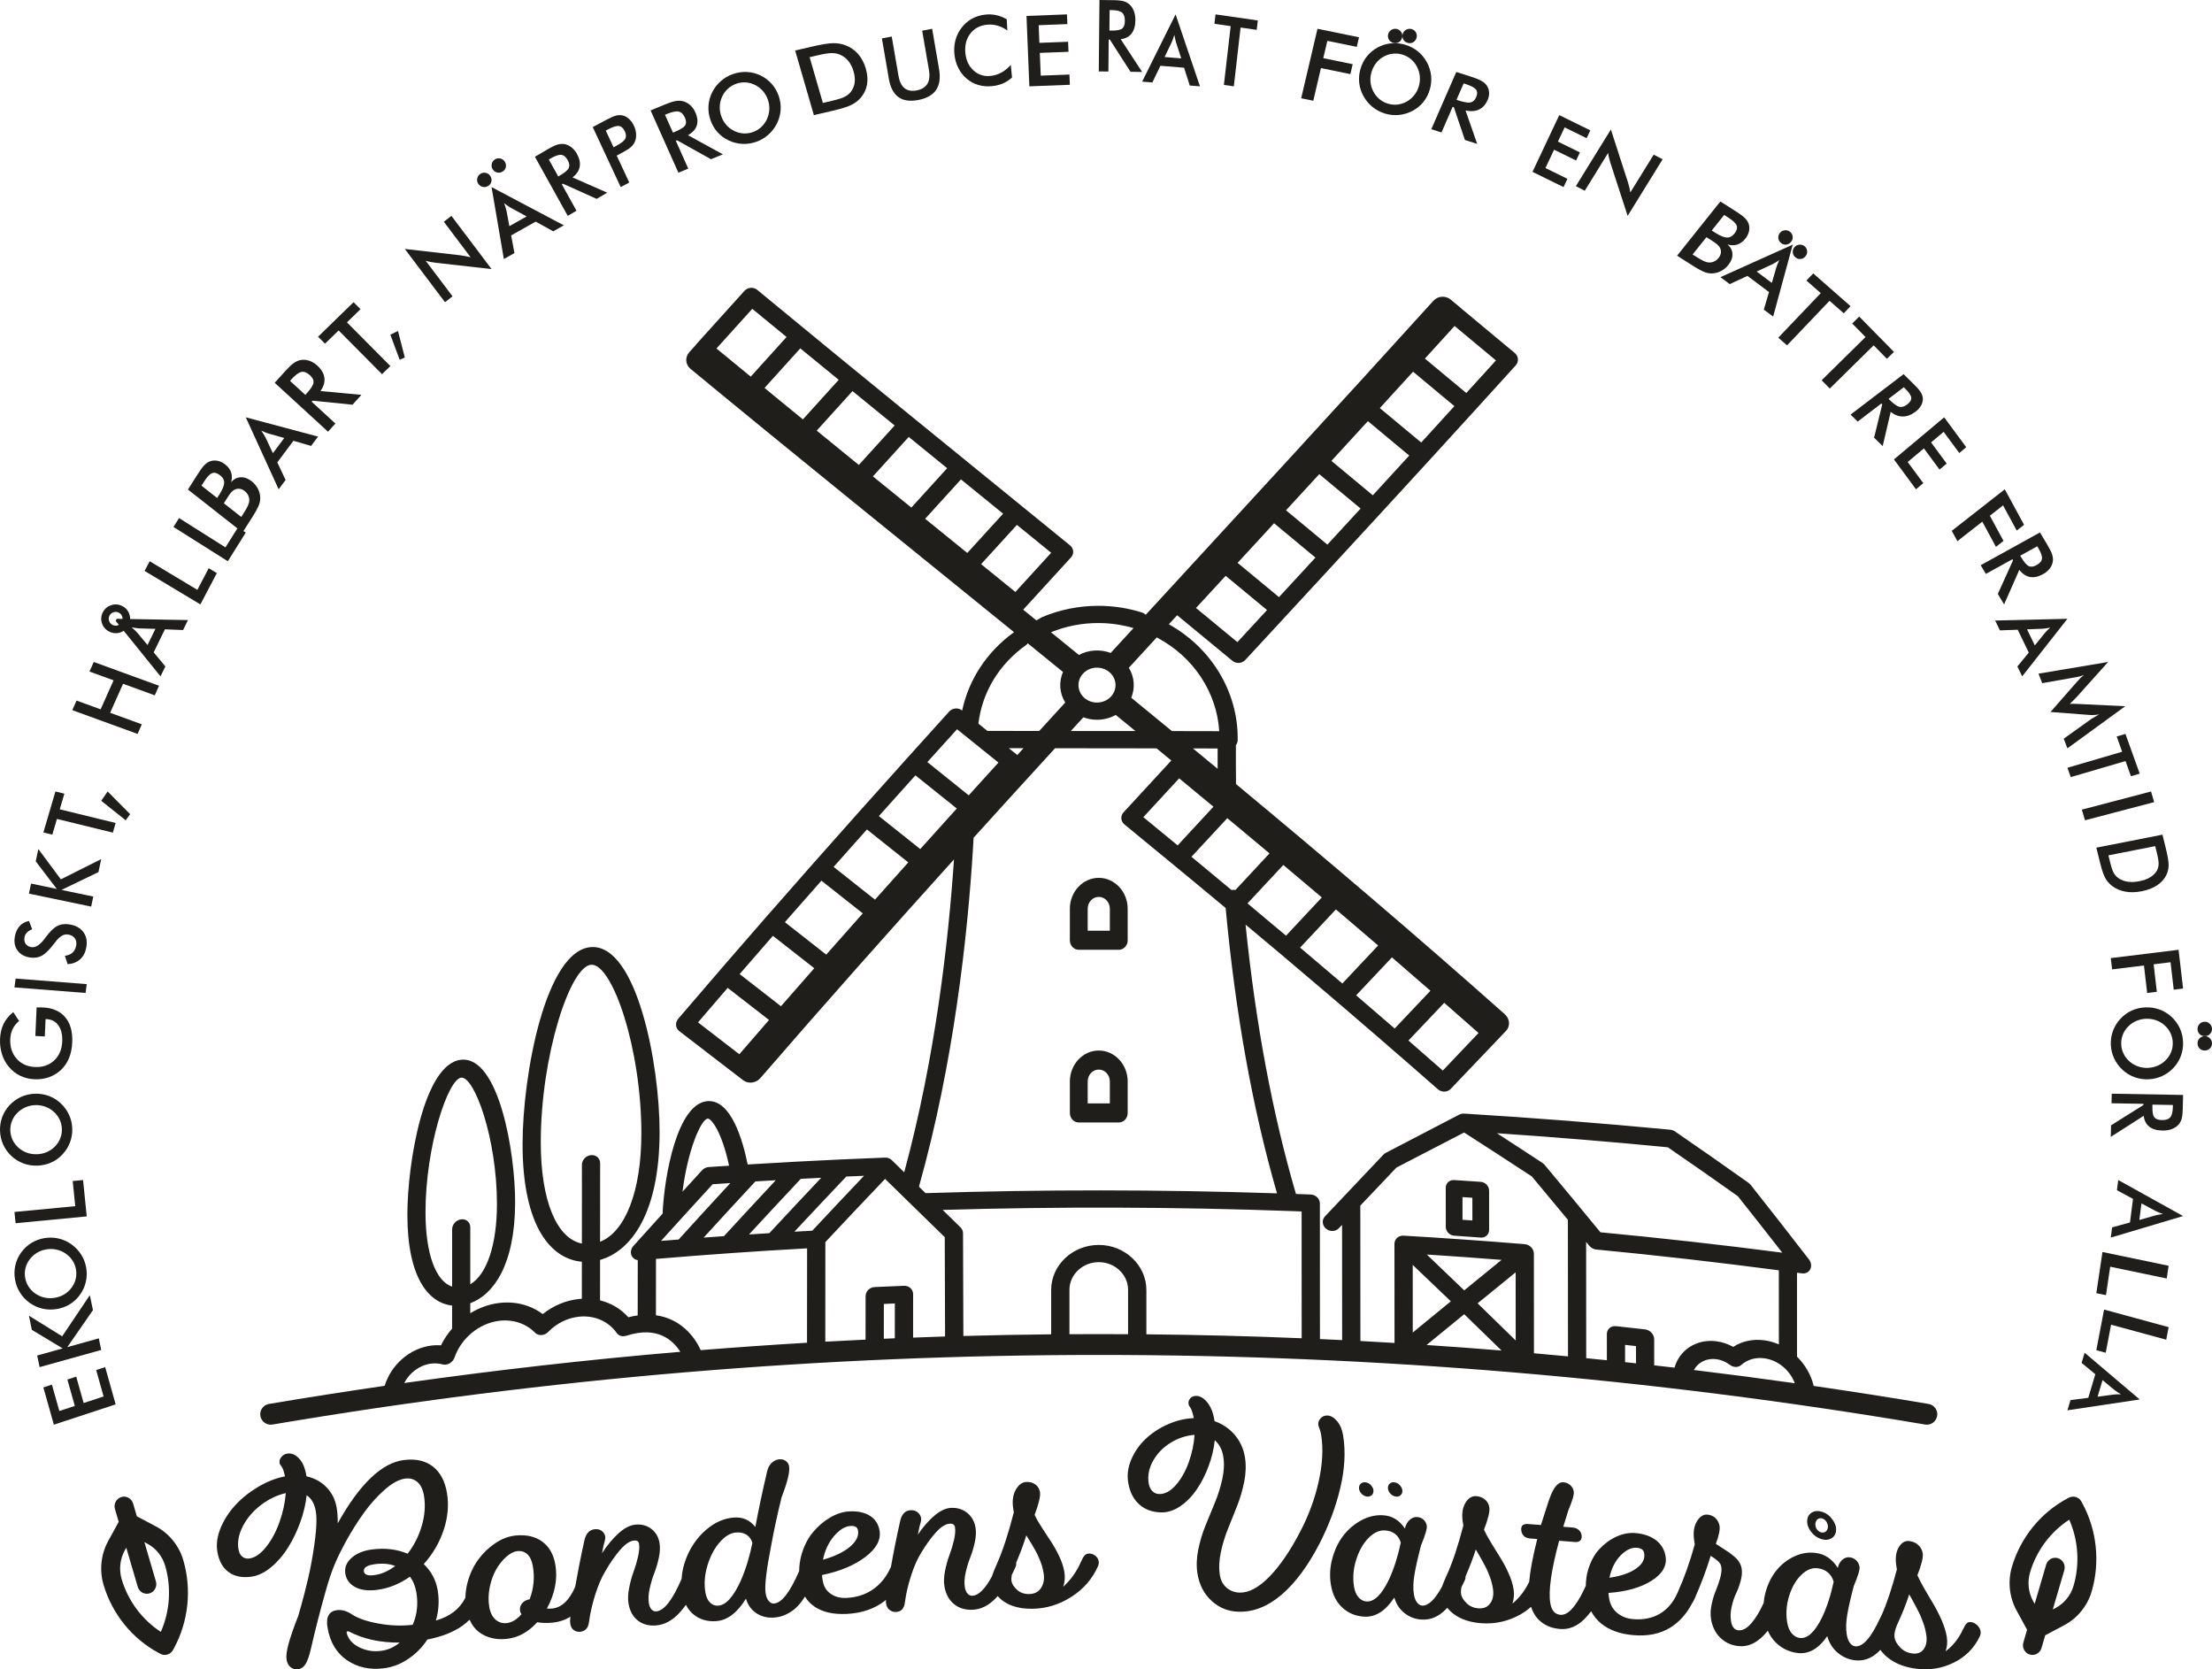 <svg width="110" height="83" viewBox="0 0 110 83" fill="none" xmlns="http://www.w3.org/2000/svg">
<g id="Group">
<path id="Fill 4" fill-rule="evenodd" clip-rule="evenodd" d="M7.998 81.138C7.067 80.534 6.366 79.595 6.048 78.51C5.91 78.039 5.966 77.524 6.2 77.094L6.279 76.951L6.851 78.901C6.926 79.156 7.188 79.3 7.437 79.224C7.686 79.148 7.828 78.88 7.753 78.626L7.181 76.674L7.324 76.751C7.751 76.977 8.075 77.377 8.213 77.848C8.531 78.933 8.451 80.11 7.998 81.138ZM7.759 75.898L6.805 75.391L6.619 74.757C6.544 74.502 6.282 74.358 6.033 74.434C5.784 74.51 5.642 74.778 5.717 75.033L5.903 75.667L5.378 76.626C5.02 77.28 4.936 78.067 5.146 78.786C5.575 80.247 6.58 81.489 7.905 82.192L7.976 82.23C8.202 82.35 8.48 82.265 8.604 82.038L8.643 81.966C9.371 80.635 9.543 79.033 9.115 77.572C8.905 76.854 8.41 76.243 7.759 75.898Z" fill="#1F1E1B"/>
<path id="Fill 5" fill-rule="evenodd" clip-rule="evenodd" d="M103.115 78.85C102.977 79.321 102.653 79.72 102.227 79.948L102.083 80.023L102.655 78.073C102.729 77.818 102.588 77.55 102.339 77.474C102.09 77.398 101.828 77.542 101.753 77.796L101.181 79.748L101.102 79.604C100.868 79.175 100.813 78.658 100.95 78.188C101.268 77.104 101.969 76.165 102.901 75.56C103.353 76.587 103.433 77.765 103.115 78.85ZM103.506 74.66C103.382 74.433 103.104 74.348 102.878 74.468L102.808 74.505C101.483 75.209 100.476 76.451 100.048 77.912C99.838 78.631 99.922 79.418 100.28 80.073L100.804 81.032L100.619 81.666C100.544 81.92 100.686 82.188 100.935 82.264C101.184 82.34 101.446 82.196 101.521 81.941L101.707 81.307L102.661 80.801C103.312 80.454 103.807 79.844 104.017 79.126C104.445 77.664 104.273 76.063 103.545 74.731L103.506 74.66Z" fill="#1F1E1B"/>
<path id="Fill 6" fill-rule="evenodd" clip-rule="evenodd" d="M54.09 53.769C54.09 53.445 54.337 53.181 54.641 53.18C54.944 53.18 55.191 53.445 55.191 53.769C55.191 54.133 55.191 54.498 55.191 54.862C54.824 54.861 54.457 54.861 54.09 54.862C54.09 54.498 54.09 54.133 54.09 53.769ZM53.646 55.81C54.309 55.808 54.972 55.808 55.635 55.81C55.88 55.812 56.079 55.6 56.078 55.339C56.078 54.816 56.078 54.294 56.078 53.772C56.078 52.925 55.433 52.233 54.641 52.233C53.848 52.232 53.203 52.926 53.203 53.772C53.203 54.294 53.203 54.816 53.203 55.339C53.203 55.6 53.401 55.812 53.646 55.81Z" fill="#1F1E1B"/>
<path id="Fill 7" fill-rule="evenodd" clip-rule="evenodd" d="M54.09 45.182C54.09 44.858 54.337 44.594 54.641 44.594C54.944 44.594 55.191 44.858 55.191 45.182C55.191 45.547 55.191 45.911 55.191 46.275C54.824 46.275 54.457 46.275 54.09 46.275C54.09 45.911 54.09 45.547 54.09 45.182ZM53.646 47.224C54.309 47.222 54.972 47.222 55.635 47.224C55.88 47.225 56.079 47.014 56.078 46.752C56.078 46.23 56.078 45.707 56.078 45.185C56.078 44.338 55.433 43.647 54.641 43.647C53.848 43.646 53.203 44.338 53.203 45.185C53.203 45.707 53.203 46.23 53.203 46.752C53.203 47.013 53.401 47.226 53.646 47.224Z" fill="#1F1E1B"/>
<path id="Fill 8" fill-rule="evenodd" clip-rule="evenodd" d="M73.219 59.553C73.22 59.93 73.22 60.306 73.22 60.683C73.057 60.671 72.892 60.66 72.728 60.648C72.728 60.272 72.728 59.896 72.728 59.52C72.892 59.531 73.056 59.542 73.219 59.553ZM72.313 61.439C72.755 61.469 73.196 61.501 73.637 61.533C73.866 61.551 74.052 61.381 74.052 61.154C74.052 60.503 74.052 59.852 74.051 59.202C74.051 58.975 73.865 58.777 73.635 58.762C73.194 58.731 72.752 58.702 72.312 58.673C72.081 58.658 71.895 58.83 71.895 59.056C71.896 59.705 71.896 60.353 71.897 61.002C71.897 61.228 72.084 61.423 72.313 61.439Z" fill="#1F1E1B"/>
<path id="Fill 9" fill-rule="evenodd" clip-rule="evenodd" d="M21.414 67.803C21.618 67.774 21.816 67.786 22.002 67.838C22.116 67.871 22.245 67.852 22.359 67.787C22.473 67.723 22.561 67.617 22.603 67.496C22.94 66.528 23.831 65.794 24.821 65.672C25.508 65.588 26.16 65.805 26.61 66.265C26.691 66.346 26.806 66.389 26.929 66.38C27.052 66.375 27.172 66.317 27.262 66.224C27.679 65.796 28.221 65.527 28.787 65.467C29.548 65.386 30.249 65.687 30.663 66.269C30.752 66.395 30.894 66.459 31.057 66.431C31.087 66.427 31.126 66.423 31.176 66.407C31.177 66.406 31.177 66.406 31.178 66.406C32.691 65.923 33.466 66.634 33.831 67.212C29.248 67.6 24.67 68.12 20.102 68.765C20.359 68.265 20.851 67.882 21.414 67.803ZM21.16 60.277C21.161 56.977 22.285 53.643 22.938 53.582C23.591 53.52 24.714 56.604 24.712 59.865C24.712 61.9 24.204 63.377 23.386 63.856C23.387 62.91 23.387 61.964 23.387 61.019C23.388 60.773 23.185 60.596 22.936 60.626C22.686 60.655 22.484 60.879 22.484 61.125C22.483 62.075 22.483 63.024 22.483 63.973C21.666 63.7 21.16 62.333 21.16 60.277ZM26.892 56.788C26.894 52.495 28.352 48.034 29.398 47.968C30.445 47.9 31.898 52.119 31.894 56.356C31.892 59.222 31.1 61.246 29.841 61.742C29.842 60.439 29.843 59.136 29.844 57.833C29.844 57.59 29.642 57.411 29.392 57.433C29.142 57.455 28.939 57.67 28.938 57.913C28.938 59.219 28.937 60.525 28.936 61.831C27.678 61.579 26.89 59.688 26.892 56.788ZM35.44 58.881C35.733 58.861 36.025 58.843 36.318 58.823C35.461 59.752 34.603 60.686 33.747 61.63C33.455 61.653 33.164 61.674 32.873 61.698C33.728 60.752 34.584 59.812 35.44 58.881ZM35.196 55.619C35.373 55.607 35.897 56.278 36.256 57.96C35.919 57.982 35.582 58.002 35.245 58.026C35.12 58.034 35 58.092 34.914 58.186C34.59 58.539 34.265 58.897 33.94 59.253C34.188 57.231 34.858 55.639 35.196 55.619ZM48.382 42.242L48.415 41.653C49.765 40.162 51.116 38.679 52.466 37.203C54.044 37.205 55.915 37.207 57.514 37.209C57.759 37.41 58.003 37.612 58.248 37.813C57.456 38.67 56.664 39.529 55.873 40.389C55.708 40.568 55.729 40.838 55.919 40.993C56.82 41.731 57.722 42.473 58.623 43.217C59.323 43.794 60.022 44.373 60.721 44.955C60.797 45.018 60.873 45.081 60.95 45.145C61.433 50.374 62.291 55.136 63.504 59.334C57.68 59.142 51.85 59.138 46.026 59.324C45.917 59.217 45.807 59.11 45.698 59.003C47.432 52.854 48.115 46.517 48.382 42.242ZM36.187 49.118C36.872 49.65 37.557 50.182 38.243 50.714C37.751 51.28 37.258 51.848 36.766 52.418C36.081 51.889 35.396 51.361 34.711 50.833C35.203 50.258 35.695 49.688 36.187 49.118ZM47.593 36.258C48.279 36.81 48.965 37.363 49.651 37.916C49.159 38.457 48.667 39 48.174 39.544C47.488 38.992 46.802 38.442 46.116 37.892C46.609 37.346 47.101 36.801 47.593 36.258ZM50.589 37.541C50.589 37.541 50.589 37.54 50.589 37.54C50.448 37.426 50.307 37.313 50.166 37.199C50.386 37.2 50.631 37.2 50.898 37.2C50.795 37.314 50.692 37.428 50.589 37.541ZM40.369 44.332C40.529 44.151 40.688 43.969 40.848 43.788C41.534 44.329 42.219 44.871 42.905 45.413C42.745 45.593 42.584 45.775 42.424 45.956C42.062 46.365 41.699 46.773 41.337 47.184C41.254 47.278 41.171 47.371 41.088 47.465C40.402 46.927 39.717 46.389 39.032 45.852C39.114 45.758 39.195 45.664 39.277 45.571C39.641 45.157 40.005 44.744 40.369 44.332ZM45.095 39.027C45.237 38.869 45.38 38.71 45.523 38.551C46.208 39.1 46.894 39.65 47.58 40.2C47.416 40.381 47.253 40.563 47.089 40.745C46.757 41.113 46.424 41.481 46.092 41.851C45.982 41.973 45.873 42.094 45.763 42.216C45.077 41.669 44.391 41.122 43.706 40.576C43.804 40.467 43.902 40.357 44 40.247C44.365 39.84 44.73 39.433 45.095 39.027ZM42.053 42.43C42.356 42.088 42.66 41.746 42.964 41.406C43.013 41.351 43.062 41.296 43.111 41.241C43.797 41.786 44.482 42.332 45.168 42.879C45.115 42.937 45.062 42.997 45.01 43.056C44.702 43.399 44.395 43.743 44.088 44.087C43.896 44.302 43.704 44.516 43.512 44.731C42.826 44.188 42.141 43.645 41.455 43.103C41.654 42.878 41.853 42.654 42.053 42.43ZM39.375 49.417C39.196 49.622 39.016 49.826 38.837 50.031C38.152 49.498 37.467 48.965 36.782 48.432C36.979 48.205 37.176 47.978 37.373 47.752C37.647 47.436 37.921 47.121 38.195 46.807C38.276 46.715 38.357 46.623 38.437 46.531C39.122 47.067 39.808 47.603 40.493 48.141C40.414 48.23 40.335 48.321 40.256 48.411C39.963 48.745 39.669 49.081 39.375 49.417ZM51.019 32.078C51.056 32.052 51.085 32.02 51.111 31.987C51.694 32.461 52.278 32.935 52.861 33.41C52.646 33.905 52.687 34.47 52.972 34.931C52.541 35.402 52.111 35.873 51.68 36.344C50.506 36.343 49.554 36.342 49.102 36.341C48.953 36.22 48.803 36.099 48.654 35.979C48.843 34.415 49.683 33.027 51.019 32.078ZM37.41 15.355C37.978 15.824 38.547 16.289 39.115 16.756C38.521 17.411 37.928 18.068 37.334 18.727C36.766 18.26 36.198 17.796 35.629 17.327C36.223 16.668 36.816 16.011 37.41 15.355ZM50.493 29.433C49.925 28.971 49.357 28.511 48.789 28.05C49.382 27.399 49.976 26.748 50.57 26.099C51.138 26.56 51.706 27.022 52.274 27.484C51.681 28.133 51.087 28.782 50.493 29.433ZM42.709 23.118C42.011 22.55 41.313 21.98 40.614 21.411C41.208 20.755 41.801 20.099 42.394 19.446C43.093 20.016 43.791 20.586 44.49 21.155C43.896 21.808 43.303 22.462 42.709 23.118ZM45.32 25.237C44.683 24.721 44.046 24.204 43.409 23.687C44.002 23.031 44.596 22.377 45.19 21.725C45.827 22.243 46.464 22.761 47.101 23.279C46.507 23.931 45.914 24.583 45.32 25.237ZM49.883 25.541C49.29 26.191 48.696 26.841 48.102 27.494C47.652 27.128 47.201 26.763 46.751 26.398C46.502 26.197 46.254 25.995 46.006 25.794C46.6 25.14 47.193 24.488 47.787 23.837C48.068 24.065 48.349 24.293 48.63 24.521C49.047 24.861 49.465 25.201 49.883 25.541ZM40.878 18.205C41.033 18.332 41.189 18.46 41.344 18.587C41.465 18.686 41.587 18.786 41.708 18.885C41.115 19.539 40.521 20.195 39.928 20.852C39.811 20.756 39.693 20.661 39.576 20.565C39.412 20.431 39.249 20.297 39.085 20.164C38.73 19.873 38.374 19.58 38.019 19.289C38.612 18.631 39.205 17.975 39.798 17.321C40.158 17.616 40.518 17.91 40.878 18.205ZM56.369 31.229C55.99 31.641 55.612 32.053 55.233 32.465C54.718 32.27 54.134 32.308 53.651 32.565C53.189 32.189 52.726 31.812 52.264 31.436C53.011 31.133 53.804 30.977 54.62 30.978C55.213 30.977 55.801 31.065 56.369 31.229ZM74.392 17.921C73.9 18.463 73.408 19.001 72.917 19.541C72.231 18.969 71.545 18.398 70.859 17.829C71.351 17.289 71.843 16.751 72.335 16.208C73.02 16.777 73.706 17.348 74.392 17.921ZM61.534 31.927C60.848 31.36 60.162 30.794 59.476 30.229C59.967 29.696 60.459 29.163 60.95 28.63C61.636 29.195 62.322 29.763 63.008 30.332C62.517 30.863 62.026 31.395 61.534 31.927ZM66.009 27.079C65.323 26.509 64.637 25.939 63.952 25.372C64.503 24.774 65.054 24.175 65.605 23.575C66.291 24.143 66.977 24.713 67.662 25.285C67.111 25.884 66.56 26.481 66.009 27.079ZM66.21 22.916C66.815 22.258 67.419 21.599 68.023 20.939C68.708 21.508 69.394 22.078 70.079 22.65C69.475 23.309 68.872 23.969 68.268 24.626C67.582 24.054 66.896 23.484 66.21 22.916ZM64.316 28.916C64.078 29.173 63.84 29.431 63.602 29.689C62.916 29.119 62.23 28.552 61.544 27.985C61.568 27.96 61.591 27.934 61.615 27.909C62.076 27.408 62.538 26.907 62.999 26.407C63.118 26.277 63.238 26.147 63.358 26.017C64.044 26.584 64.73 27.153 65.415 27.724C65.242 27.911 65.069 28.099 64.896 28.287C64.703 28.497 64.509 28.706 64.316 28.916ZM69.352 19.485C69.658 19.151 69.963 18.816 70.269 18.481C70.954 19.05 71.64 19.62 72.325 20.192C72.01 20.538 71.694 20.886 71.38 21.231C71.258 21.364 71.137 21.497 71.015 21.63C70.901 21.755 70.787 21.878 70.674 22.002C69.988 21.43 69.302 20.859 68.617 20.291C68.715 20.183 68.814 20.074 68.913 19.966C69.059 19.806 69.206 19.646 69.352 19.485ZM53.875 35.664C54.092 35.746 54.321 35.787 54.551 35.787C54.875 35.787 55.199 35.706 55.484 35.547C55.81 35.814 56.136 36.081 56.463 36.348C55.422 36.347 54.303 36.346 53.251 36.346C53.459 36.118 53.667 35.891 53.875 35.664ZM55.155 33.407C55.341 33.559 55.453 33.77 55.471 34.001C55.488 34.233 55.41 34.456 55.249 34.632C54.916 34.993 54.333 35.034 53.949 34.721C53.565 34.408 53.523 33.857 53.855 33.496C54.037 33.297 54.294 33.195 54.552 33.195C54.766 33.195 54.981 33.265 55.155 33.407ZM57.572 31.72C59.362 32.676 60.511 34.435 60.631 36.355C60.483 36.353 59.555 36.352 58.279 36.35C57.605 35.796 56.93 35.243 56.255 34.691C56.353 34.456 56.396 34.201 56.376 33.941C56.356 33.677 56.272 33.426 56.135 33.203C56.599 32.698 57.062 32.194 57.526 31.69C57.541 31.7 57.555 31.712 57.572 31.72ZM59.324 37.212C59.821 37.213 60.241 37.214 60.551 37.215C60.55 37.482 60.55 37.843 60.551 38.225C60.142 37.886 59.733 37.549 59.324 37.212ZM71.748 53.229C71.179 52.728 70.61 52.231 70.041 51.736C70.635 51.111 71.228 50.486 71.82 49.861C72.389 50.359 72.958 50.858 73.526 51.361C72.934 51.984 72.341 52.606 71.748 53.229ZM62.223 45.073C62.161 45.021 62.099 44.968 62.037 44.917C62.631 44.28 63.224 43.643 63.818 43.007C63.891 43.069 63.963 43.129 64.036 43.191C64.339 43.445 64.641 43.7 64.944 43.956C65.207 44.178 65.469 44.399 65.732 44.621C65.139 45.255 64.545 45.889 63.952 46.523C63.718 46.326 63.484 46.13 63.249 45.934C62.907 45.647 62.565 45.359 62.223 45.073ZM65.232 47.607C65.039 47.443 64.846 47.278 64.653 47.115C65.247 46.482 65.84 45.849 66.433 45.217C66.63 45.384 66.826 45.552 67.023 45.719C67.43 46.066 67.837 46.414 68.244 46.763C68.341 46.845 68.437 46.928 68.533 47.011C68.414 47.137 68.296 47.263 68.177 47.388C67.703 47.892 67.228 48.396 66.754 48.9C66.659 48.819 66.564 48.739 66.469 48.658C66.057 48.307 65.644 47.957 65.232 47.607ZM68.659 50.539C68.351 50.273 68.043 50.007 67.736 49.743C67.637 49.658 67.539 49.573 67.441 49.488C67.901 49 68.362 48.511 68.823 48.023C68.955 47.883 69.087 47.742 69.219 47.602C69.316 47.685 69.413 47.768 69.509 47.852C69.837 48.135 70.165 48.42 70.493 48.705C70.706 48.89 70.92 49.075 71.133 49.261C70.54 49.887 69.948 50.513 69.355 51.139C69.123 50.938 68.891 50.739 68.659 50.539ZM56.857 40.63C57.45 39.986 58.044 39.342 58.638 38.7C59.206 39.169 59.775 39.639 60.344 40.11C59.751 40.751 59.157 41.392 58.563 42.033C57.994 41.564 57.425 41.096 56.857 40.63ZM59.736 43.003C59.574 42.869 59.412 42.734 59.25 42.6C59.843 41.96 60.437 41.32 61.031 40.68C61.238 40.853 61.446 41.026 61.654 41.198C62.01 41.495 62.367 41.792 62.724 42.091C62.859 42.204 62.995 42.318 63.13 42.431C62.566 43.037 62.002 43.643 61.437 44.25C61.4 44.243 61.362 44.239 61.323 44.242C61.295 44.243 61.269 44.248 61.243 44.254C61.16 44.185 61.076 44.116 60.993 44.047C60.574 43.698 60.154 43.35 59.736 43.003ZM64.731 66.539C62.157 66.433 59.583 66.368 57.008 66.343C57.008 65.608 57.008 64.873 57.008 64.138C57.007 62.909 55.945 61.899 54.64 61.899C53.335 61.899 52.273 62.91 52.273 64.138C52.273 64.873 52.273 65.608 52.273 66.343C50.817 66.357 49.362 66.386 47.907 66.426C47.901 64.722 47.896 63.019 47.89 61.316C47.89 61.207 47.846 61.105 47.768 61.028C47.471 60.737 47.175 60.449 46.879 60.158C52.67 59.989 58.467 60.006 64.258 60.217C64.414 60.222 64.571 60.228 64.728 60.234C64.729 62.336 64.73 64.437 64.731 66.539ZM44.498 66.54C44.316 66.548 44.134 66.556 43.952 66.564C43.952 65.987 43.953 65.41 43.953 64.833C44.135 64.825 44.317 64.817 44.499 64.809C44.499 65.386 44.498 65.963 44.498 66.54ZM53.182 66.338C53.182 65.603 53.182 64.867 53.182 64.131C53.182 63.375 53.837 62.755 54.64 62.755C55.444 62.755 56.098 63.374 56.098 64.131C56.098 64.867 56.098 65.603 56.098 66.338C55.126 66.332 54.154 66.332 53.182 66.338ZM46.982 61.513C46.987 63.158 46.992 64.804 46.997 66.45C46.467 66.466 45.937 66.487 45.407 66.507C45.407 65.786 45.408 65.064 45.408 64.343C45.408 64.106 45.205 63.921 44.954 63.931C44.469 63.95 43.984 63.971 43.499 63.993C43.248 64.004 43.045 64.206 43.045 64.444C43.044 65.165 43.044 65.886 43.043 66.607C42.376 66.639 41.708 66.672 41.041 66.709C41.042 65.059 41.043 63.408 41.044 61.758C42.034 60.702 43.024 59.655 44.014 58.616C45.003 59.578 45.992 60.544 46.982 61.513ZM42.967 58.461C42.109 59.365 41.251 60.274 40.394 61.191C40.097 61.207 39.8 61.225 39.503 61.241C40.364 60.321 41.224 59.406 42.085 58.499C42.379 58.485 42.673 58.474 42.967 58.461ZM40.839 58.559C39.978 59.471 39.118 60.388 38.258 61.314C37.921 61.334 37.584 61.356 37.247 61.378C38.106 60.449 38.965 59.526 39.824 58.611C40.162 58.592 40.5 58.577 40.839 58.559ZM38.578 58.682C37.719 59.602 36.86 60.528 36.002 61.462C35.665 61.486 35.329 61.509 34.992 61.534C35.849 60.596 36.706 59.664 37.564 58.741C37.902 58.72 38.24 58.702 38.578 58.682ZM32.619 65.396C32.62 64.462 32.62 63.528 32.621 62.594C35.123 62.383 37.629 62.207 40.136 62.069C40.135 63.633 40.133 65.198 40.132 66.762C38.369 66.866 36.607 66.989 34.845 67.13C34.523 66.413 33.813 65.561 32.619 65.396ZM67.647 59.945C68.245 59.314 68.843 58.683 69.441 58.054C70.564 57.468 71.686 56.888 72.808 56.309C73.93 57.028 75.053 57.754 76.175 58.493C76.773 59.207 77.371 59.926 77.969 60.649C77.97 62.912 77.973 65.175 77.974 67.439C77.41 67.385 76.845 67.336 76.281 67.286C76.28 65.636 76.279 63.985 76.278 62.335C76.278 62.325 76.275 62.316 76.274 62.306C76.273 62.289 76.273 62.272 76.27 62.255C76.266 62.242 76.262 62.23 76.259 62.217C76.254 62.202 76.251 62.187 76.245 62.172C76.24 62.159 76.233 62.147 76.227 62.134C76.22 62.12 76.213 62.106 76.205 62.093C76.196 62.08 76.186 62.068 76.177 62.056C76.17 62.046 76.163 62.036 76.156 62.027C76.154 62.025 76.151 62.023 76.149 62.021C76.139 62.01 76.128 62.001 76.117 61.991C76.105 61.98 76.093 61.969 76.08 61.959C76.072 61.952 76.061 61.947 76.052 61.941C76.036 61.931 76.02 61.92 76.003 61.912C75.994 61.907 75.983 61.904 75.972 61.899C75.955 61.892 75.938 61.884 75.92 61.879C75.909 61.876 75.898 61.874 75.887 61.872C75.868 61.868 75.85 61.864 75.832 61.862C75.829 61.862 75.827 61.861 75.824 61.861C73.817 61.696 71.808 61.555 69.798 61.438C69.796 61.438 69.794 61.438 69.791 61.438C69.772 61.437 69.753 61.439 69.734 61.44C69.723 61.441 69.712 61.441 69.702 61.442C69.685 61.445 69.668 61.45 69.652 61.454C69.641 61.457 69.629 61.459 69.618 61.463C69.603 61.468 69.591 61.475 69.577 61.482C69.565 61.488 69.552 61.493 69.54 61.5C69.529 61.506 69.52 61.515 69.51 61.522C69.497 61.532 69.484 61.541 69.472 61.551C69.47 61.553 69.468 61.554 69.466 61.556C69.459 61.563 69.454 61.572 69.447 61.579C69.436 61.591 69.426 61.602 69.417 61.615C69.409 61.626 69.403 61.638 69.396 61.65C69.389 61.662 69.382 61.674 69.376 61.688C69.371 61.701 69.367 61.714 69.363 61.727C69.359 61.74 69.355 61.753 69.352 61.767C69.349 61.782 69.349 61.798 69.347 61.814C69.347 61.824 69.344 61.833 69.344 61.843C69.346 63.487 69.347 65.13 69.348 66.773C68.782 66.739 68.217 66.705 67.651 66.675C67.65 64.432 67.648 62.188 67.647 59.945ZM86.422 59.476C87.158 60.404 87.894 61.34 88.63 62.284C85.621 61.893 82.606 61.556 79.587 61.27C78.663 60.144 77.739 59.027 76.814 57.92C76.782 57.883 76.746 57.85 76.705 57.823C75.95 57.325 75.195 56.833 74.439 56.345C77.276 56.537 80.11 56.768 82.94 57.044C84.101 57.842 85.263 58.652 86.422 59.476ZM88.461 66.844C88.235 66.747 87.998 66.677 87.751 66.643C87.177 66.564 86.635 66.679 86.192 66.968C85.927 66.822 85.642 66.727 85.352 66.689C84.355 66.562 83.516 67.129 83.272 68.001C82.935 67.961 82.599 67.924 82.261 67.886C82.261 67.455 82.261 67.023 82.26 66.591C82.26 66.348 82.058 66.127 81.808 66.098C81.325 66.044 80.843 65.99 80.359 65.938C80.109 65.912 79.907 66.087 79.907 66.33C79.907 66.764 79.908 67.198 79.908 67.632C79.565 67.597 79.223 67.563 78.88 67.529C78.879 65.602 78.877 63.675 78.876 61.747C78.93 61.812 78.983 61.877 79.036 61.942C79.04 61.946 79.044 61.949 79.047 61.953C79.061 61.969 79.076 61.983 79.092 61.998C79.101 62.005 79.109 62.014 79.118 62.021C79.135 62.034 79.154 62.046 79.174 62.057C79.181 62.062 79.19 62.068 79.198 62.073C79.223 62.085 79.248 62.095 79.274 62.104C79.278 62.105 79.282 62.107 79.286 62.109C79.317 62.118 79.348 62.124 79.38 62.127C82.412 62.417 85.439 62.764 88.46 63.161C88.46 64.389 88.46 65.617 88.461 66.844ZM84.235 68.118C84.44 67.74 84.862 67.515 85.352 67.579C85.588 67.61 85.819 67.707 86.02 67.859C86.202 67.998 86.439 68.002 86.588 67.869C86.897 67.594 87.31 67.475 87.751 67.538C88.434 67.633 89.018 68.143 89.253 68.775C87.582 68.539 85.909 68.32 84.235 68.118ZM72.148 64.702C71.518 65.218 70.886 65.736 70.255 66.254C70.255 65.134 70.254 64.013 70.253 62.892C70.885 63.492 71.517 64.095 72.148 64.702ZM72.814 64.158C72.193 63.56 71.573 62.966 70.953 62.376C72.192 62.455 73.432 62.544 74.671 62.642C74.052 63.146 73.433 63.651 72.814 64.158ZM75.374 66.651C74.743 66.03 74.111 65.413 73.48 64.802C74.11 64.287 74.741 63.774 75.371 63.262C75.373 64.391 75.374 65.521 75.374 66.651ZM70.942 66.874C71.567 66.363 72.191 65.852 72.814 65.344C73.433 65.941 74.052 66.543 74.67 67.149C73.428 67.048 72.185 66.956 70.942 66.874ZM80.812 66.868C80.994 66.888 81.175 66.908 81.356 66.929C81.357 67.215 81.357 67.501 81.357 67.787C81.175 67.767 80.995 67.746 80.813 67.726C80.813 67.44 80.812 67.154 80.812 66.868ZM96.332 70.404C96.381 70.123 96.189 69.853 95.905 69.805C94.003 69.484 92.098 69.187 90.192 68.909C90.063 68.361 89.768 67.853 89.363 67.455C89.362 66.064 89.362 64.671 89.362 63.28C89.447 63.291 89.53 63.301 89.614 63.312C89.79 63.336 89.95 63.256 90.023 63.106C90.097 62.956 90.071 62.764 89.955 62.616C88.991 61.367 88.025 60.134 87.059 58.913C87.028 58.874 86.992 58.839 86.951 58.81C85.735 57.945 84.518 57.094 83.3 56.258C83.229 56.209 83.148 56.179 83.066 56.171C79.674 55.847 76.277 55.581 72.875 55.373C72.866 55.372 72.856 55.374 72.846 55.374C72.834 55.372 72.821 55.371 72.81 55.37C72.794 55.369 72.779 55.369 72.764 55.369C72.749 55.37 72.734 55.371 72.719 55.373C72.706 55.375 72.693 55.377 72.681 55.38C72.665 55.383 72.649 55.387 72.633 55.393C72.622 55.397 72.611 55.401 72.6 55.406C72.591 55.41 72.581 55.412 72.572 55.417C71.351 56.048 70.13 56.683 68.909 57.323C68.868 57.344 68.832 57.373 68.8 57.405C67.83 58.428 66.86 59.453 65.889 60.479C65.726 60.652 65.747 60.925 65.938 61.088C66.023 61.162 66.129 61.2 66.234 61.205C66.361 61.211 66.488 61.166 66.578 61.071C66.632 61.015 66.685 60.958 66.739 60.901C66.74 62.811 66.742 64.721 66.743 66.631C66.375 66.613 66.008 66.596 65.64 66.579C65.639 64.333 65.637 62.086 65.636 59.84C65.636 59.604 65.432 59.401 65.182 59.392C64.936 59.383 64.691 59.373 64.446 59.365C63.283 55.392 62.441 50.901 61.94 45.972C62.527 46.463 63.114 46.953 63.702 47.447C63.702 47.447 63.702 47.447 63.702 47.447C63.706 47.451 63.711 47.455 63.715 47.459C63.716 47.459 63.716 47.459 63.716 47.459C64.536 48.151 65.357 48.848 66.177 49.548C66.418 49.753 66.659 49.959 66.9 50.165C67.477 50.66 68.054 51.157 68.632 51.656C69.587 52.482 70.543 53.313 71.498 54.153C71.583 54.229 71.689 54.269 71.795 54.275C71.922 54.282 72.048 54.239 72.138 54.145C72.928 53.316 73.719 52.488 74.51 51.659C74.511 51.658 74.512 51.656 74.513 51.654C74.64 51.521 74.767 51.388 74.894 51.255C75.114 51.024 75.086 50.654 74.831 50.427C70.379 46.47 65.921 42.684 61.465 38.984C61.456 38.28 61.458 37.452 61.459 37.047C61.515 36.977 61.549 36.89 61.549 36.795C61.549 36.762 61.549 36.73 61.549 36.698C61.548 34.379 60.238 32.218 58.125 31.039C58.263 30.889 58.4 30.74 58.538 30.59C58.538 30.591 58.538 30.591 58.539 30.591C59.454 31.343 60.369 32.097 61.284 32.854C61.37 32.925 61.476 32.961 61.581 32.962C61.708 32.963 61.834 32.913 61.924 32.817C62.613 32.072 63.303 31.326 63.992 30.581C63.992 30.58 63.992 30.58 63.992 30.58C64.077 30.488 64.162 30.396 64.247 30.304C64.836 29.666 65.426 29.028 66.015 28.39C66.143 28.251 66.272 28.112 66.4 27.973C66.46 27.908 66.52 27.842 66.581 27.776C67.273 27.026 67.966 26.275 68.658 25.522C68.658 25.522 68.658 25.522 68.658 25.522C68.699 25.478 68.739 25.433 68.78 25.389C69.444 24.668 70.107 23.944 70.771 23.22C70.869 23.113 70.966 23.007 71.064 22.9C71.171 22.783 71.278 22.665 71.386 22.548C71.898 21.988 72.41 21.427 72.923 20.865C73.051 20.724 73.18 20.584 73.309 20.442C73.31 20.441 73.311 20.439 73.312 20.438C73.999 19.683 74.687 18.927 75.375 18.167C75.538 17.986 75.518 17.711 75.328 17.552C74.414 16.788 73.499 16.027 72.585 15.269C72.582 15.268 72.58 15.267 72.578 15.265C72.579 15.263 72.581 15.262 72.581 15.26C72.435 15.139 72.288 15.017 72.141 14.895C71.887 14.685 71.503 14.711 71.282 14.954C66.517 20.216 61.749 25.376 56.975 30.569C56.925 30.518 56.862 30.476 56.788 30.453C56.086 30.233 55.357 30.122 54.62 30.122C53.651 30.122 52.71 30.31 51.825 30.683C51.794 30.696 51.765 30.712 51.739 30.731C51.685 30.761 51.612 30.802 51.537 30.845C51.319 30.668 51.101 30.491 50.883 30.314C51.675 29.447 52.466 28.582 53.257 27.718C53.336 27.632 53.376 27.521 53.367 27.408C53.358 27.294 53.302 27.189 53.211 27.115C52.415 26.466 51.62 25.82 50.824 25.173C50.823 25.172 50.822 25.17 50.82 25.169C50.319 24.761 49.817 24.353 49.315 23.945C48.051 22.918 46.788 21.89 45.525 20.861C45.497 20.839 45.469 20.816 45.441 20.793C45.441 20.793 45.441 20.793 45.441 20.793C45.436 20.789 45.431 20.785 45.427 20.782C45.427 20.781 45.426 20.781 45.426 20.781C45.398 20.758 45.37 20.735 45.342 20.713C44.232 19.808 43.122 18.902 42.013 17.993C41.715 17.75 41.417 17.505 41.119 17.261C39.967 16.316 38.814 15.369 37.661 14.416C37.472 14.259 37.186 14.28 37.022 14.46C36.23 15.334 35.439 16.211 34.647 17.092C34.631 17.109 34.618 17.128 34.606 17.147C34.496 17.27 34.386 17.393 34.275 17.516C34.055 17.761 34.083 18.13 34.337 18.339C39.696 22.761 45.059 27.078 50.426 31.432C49.078 32.408 48.178 33.776 47.847 35.328C47.846 35.327 47.845 35.326 47.844 35.325C47.753 35.252 47.634 35.216 47.514 35.226C47.394 35.236 47.283 35.29 47.204 35.377C46.515 36.138 45.826 36.902 45.137 37.667C45.136 37.669 45.134 37.67 45.133 37.671C45.036 37.779 44.94 37.887 44.843 37.995C44.253 38.652 43.662 39.311 43.072 39.972C42.955 40.102 42.838 40.231 42.722 40.362C42.65 40.443 42.578 40.525 42.505 40.606C41.847 41.344 41.19 42.084 40.532 42.828C40.511 42.851 40.491 42.873 40.471 42.896C40.471 42.896 40.471 42.897 40.471 42.897C40.467 42.901 40.463 42.906 40.459 42.91C40.459 42.91 40.459 42.91 40.459 42.91C40.451 42.919 40.443 42.929 40.434 42.938C39.735 43.73 39.035 44.526 38.336 45.325C38.24 45.435 38.144 45.543 38.048 45.653C37.93 45.788 37.812 45.925 37.693 46.061C37.209 46.616 36.724 47.174 36.24 47.733C36.093 47.903 35.945 48.071 35.798 48.242C35.795 48.245 35.794 48.249 35.791 48.252C35.103 49.048 34.416 49.847 33.729 50.652C33.65 50.744 33.61 50.86 33.619 50.975C33.627 51.09 33.684 51.194 33.774 51.263C34.688 51.966 35.601 52.669 36.515 53.372C36.518 53.375 36.522 53.376 36.526 53.379C36.669 53.489 36.812 53.599 36.955 53.709C37.209 53.905 37.594 53.857 37.814 53.602C41.022 49.895 44.232 46.285 47.441 42.73C47.163 46.826 46.507 52.611 44.965 58.287C44.759 58.085 44.552 57.882 44.346 57.681C44.344 57.679 44.342 57.678 44.34 57.676C44.258 57.599 44.142 57.552 44.014 57.557C43.302 57.584 42.589 57.614 41.876 57.646C41.876 57.646 41.875 57.646 41.874 57.646C40.369 57.715 38.864 57.795 37.36 57.888C37.357 57.888 37.353 57.888 37.349 57.888C37.293 57.892 37.237 57.896 37.181 57.899C36.941 56.707 36.36 54.676 35.196 54.749C33.668 54.845 33.029 58.514 32.95 60.342C32.465 60.877 31.98 61.413 31.496 61.953C31.372 62.092 31.338 62.28 31.41 62.434C31.466 62.556 31.58 62.636 31.715 62.656C31.714 63.572 31.713 64.488 31.712 65.403C31.562 65.424 31.407 65.453 31.246 65.495C30.877 65.078 30.389 64.789 29.839 64.655C29.84 63.984 29.84 63.314 29.841 62.644C31.342 62.219 32.797 60.39 32.801 56.287C32.804 52.916 31.668 46.947 29.399 47.09C27.13 47.233 25.989 53.445 25.987 56.875C25.985 61.043 27.435 62.606 28.935 62.734C28.935 63.348 28.934 63.962 28.934 64.576C28.885 64.579 28.837 64.582 28.788 64.587C28.139 64.655 27.513 64.918 26.988 65.338C26.393 64.89 25.625 64.688 24.822 64.785C24.313 64.846 23.824 65.026 23.386 65.295C23.386 65.129 23.386 64.962 23.386 64.796C24.532 64.378 25.615 62.901 25.617 59.768C25.619 57.297 24.81 52.517 22.939 52.691C21.067 52.866 20.258 57.877 20.258 60.389C20.258 63.571 21.337 64.789 22.483 64.912C22.482 65.295 22.482 65.678 22.482 66.061C22.264 66.312 22.076 66.59 21.929 66.891C21.761 66.878 21.589 66.884 21.414 66.908C20.348 67.055 19.44 67.885 19.128 68.904C17.209 69.183 15.291 69.482 13.376 69.805C13.238 69.829 13.118 69.904 13.037 70.017C12.957 70.13 12.925 70.267 12.949 70.404C12.972 70.541 13.048 70.661 13.162 70.741C13.251 70.804 13.355 70.836 13.462 70.836C13.491 70.836 13.521 70.834 13.551 70.829C40.816 66.215 68.465 66.215 95.73 70.829C96.019 70.879 96.284 70.684 96.332 70.404Z" fill="#1F1E1B"/>
<path id="Fill 10" fill-rule="evenodd" clip-rule="evenodd" d="M90.888 75.994C90.865 76.084 90.816 76.146 90.741 76.179C90.666 76.213 90.587 76.209 90.501 76.168C90.417 76.126 90.353 76.059 90.31 75.967C90.272 75.876 90.266 75.786 90.288 75.696C90.311 75.605 90.36 75.544 90.435 75.51C90.511 75.477 90.588 75.48 90.669 75.52C90.751 75.56 90.813 75.626 90.857 75.719C90.9 75.812 90.911 75.903 90.888 75.994ZM90.627 75.173C90.429 75.107 90.256 75.116 90.108 75.2C89.96 75.285 89.881 75.421 89.871 75.606C89.859 75.792 89.92 75.973 90.053 76.151C90.186 76.329 90.351 76.45 90.549 76.517C90.748 76.583 90.921 76.574 91.068 76.49C91.216 76.406 91.295 76.27 91.306 76.085C91.317 75.9 91.254 75.719 91.118 75.542C90.989 75.362 90.826 75.239 90.627 75.173Z" fill="#1F1E1B"/>
<path id="Fill 11" fill-rule="evenodd" clip-rule="evenodd" d="M51.771 78.952C51.64 79.153 51.441 79.254 51.175 79.258C50.934 79.261 50.734 79.19 50.575 79.045C50.416 78.9 50.325 78.76 50.303 78.625C50.288 78.529 50.292 78.421 50.315 78.302C50.382 78.171 50.447 78.037 50.508 77.895C50.535 77.835 50.542 77.767 50.535 77.693C50.735 77.225 50.903 76.773 51.037 76.341C51.062 76.38 51.113 76.463 51.192 76.589C51.27 76.716 51.323 76.804 51.351 76.852C51.379 76.9 51.424 76.981 51.488 77.094C51.552 77.208 51.598 77.3 51.628 77.369C51.657 77.439 51.693 77.525 51.735 77.627C51.777 77.729 51.81 77.828 51.835 77.925C51.86 78.022 51.88 78.121 51.897 78.221C51.944 78.507 51.902 78.751 51.771 78.952ZM36.834 78.601C36.472 79.398 36.099 79.81 35.715 79.835C35.561 79.846 35.425 79.793 35.308 79.679C35.191 79.565 35.114 79.395 35.077 79.169C35.007 78.744 35.041 78.299 35.181 77.836C35.32 77.373 35.524 76.989 35.791 76.682C36.058 76.376 36.333 76.213 36.617 76.195C36.825 76.183 36.998 76.223 37.135 76.315C37.271 76.407 37.365 76.541 37.416 76.716C37.273 77.415 37.08 78.043 36.834 78.601ZM26.339 79.516C26.18 79.543 26.055 79.611 25.963 79.719C25.872 79.827 25.838 79.953 25.862 80.099C25.872 80.16 25.896 80.213 25.933 80.26C25.7 80.527 25.453 80.675 25.192 80.702C24.984 80.724 24.8 80.665 24.64 80.527C24.481 80.388 24.378 80.176 24.33 79.891C24.278 79.579 24.286 79.256 24.353 78.923C24.42 78.591 24.525 78.298 24.669 78.044C24.813 77.79 24.981 77.579 25.173 77.407C25.365 77.236 25.554 77.141 25.741 77.122C25.934 77.103 26.098 77.157 26.232 77.286C26.366 77.414 26.456 77.617 26.502 77.896C26.593 78.445 26.539 78.985 26.339 79.516ZM18.944 82.083C18.565 82.131 18.209 82.073 17.875 81.91C17.541 81.748 17.331 81.515 17.243 81.208C17.231 81.175 17.235 81.147 17.257 81.125C17.279 81.102 17.309 81.101 17.349 81.119C18.065 81.493 18.907 81.677 19.877 81.672C19.595 81.903 19.284 82.04 18.944 82.083ZM18.598 78.318C18.291 78.357 18.123 78.295 18.096 78.132C18.064 77.942 18.255 77.821 18.666 77.769C19.041 77.722 19.371 77.753 19.655 77.861C19.311 78.121 18.959 78.273 18.598 78.318ZM13.905 75.66C13.737 76.141 13.516 76.556 13.243 76.904C12.97 77.251 12.691 77.447 12.406 77.489C12.267 77.51 12.148 77.479 12.048 77.397C11.949 77.315 11.886 77.194 11.859 77.036C11.797 76.665 11.871 76.279 12.081 75.877C12.29 75.476 12.587 75.128 12.973 74.833C13.359 74.538 13.772 74.34 14.212 74.238C14.176 74.704 14.074 75.178 13.905 75.66ZM41.483 76.366C41.758 76.048 42.034 75.882 42.311 75.871C42.523 75.861 42.642 75.936 42.668 76.094C42.714 76.374 42.578 76.648 42.26 76.913C41.941 77.179 41.496 77.39 40.925 77.55C41.022 77.08 41.207 76.686 41.483 76.366ZM54.469 77.353C54.376 77.279 54.273 77.243 54.162 77.243C54.065 77.243 53.987 77.278 53.928 77.347C53.869 77.418 53.809 77.526 53.747 77.674C53.531 78.159 53.239 78.566 52.872 78.894C52.952 78.656 52.971 78.414 52.931 78.167C52.89 77.918 52.805 77.657 52.676 77.383C52.546 77.109 52.412 76.869 52.274 76.662C52.136 76.456 51.984 76.225 51.82 75.969C51.655 75.713 51.532 75.498 51.449 75.325C51.66 74.764 51.749 74.385 51.717 74.188C51.692 74.037 51.621 73.915 51.505 73.821C51.389 73.728 51.239 73.681 51.056 73.684C50.836 73.687 50.655 73.817 50.511 74.075C50.368 74.334 50.327 74.65 50.389 75.025C50.398 75.081 50.407 75.137 50.416 75.193C50.143 76.255 49.868 77.097 49.592 77.718C49.465 78.003 49.379 78.216 49.334 78.356C49.332 78.363 49.332 78.367 49.33 78.374C48.985 79.01 48.658 79.335 48.348 79.342C48.258 79.344 48.18 79.308 48.114 79.234C48.047 79.16 48.003 79.055 47.981 78.92C47.946 78.708 47.959 78.464 48.021 78.189C48.082 77.915 48.158 77.666 48.247 77.443C48.337 77.22 48.412 76.97 48.473 76.694C48.535 76.417 48.547 76.17 48.512 75.955C48.462 75.653 48.328 75.412 48.109 75.231C47.89 75.05 47.627 74.963 47.321 74.971C47.051 74.978 46.77 75.105 46.476 75.352C46.182 75.599 45.905 75.916 45.643 76.304C45.672 76.167 45.7 76.031 45.728 75.895C45.792 75.691 45.819 75.556 45.808 75.491C45.788 75.371 45.731 75.273 45.638 75.197C45.544 75.12 45.43 75.084 45.297 75.089C45.02 75.097 44.843 75.275 44.766 75.618C44.587 76.412 44.436 77.171 44.307 77.899C44.1 78.371 43.811 78.742 43.438 79.007C43.054 79.28 42.603 79.427 42.086 79.45C41.784 79.463 41.524 79.395 41.307 79.244C41.091 79.094 40.959 78.876 40.912 78.591C40.89 78.46 40.879 78.368 40.877 78.313C41.77 78.127 42.489 77.828 43.034 77.413C43.579 76.997 43.815 76.563 43.74 76.109C43.686 75.785 43.529 75.539 43.268 75.371C43.007 75.204 42.666 75.129 42.246 75.147C41.926 75.161 41.603 75.263 41.278 75.454C40.953 75.646 40.665 75.895 40.414 76.2C40.164 76.505 39.976 76.879 39.852 77.322C39.779 77.582 39.745 77.846 39.741 78.114C39.288 79.167 38.869 79.708 38.484 79.729C38.391 79.735 38.306 79.693 38.23 79.604C38.154 79.516 38.101 79.385 38.073 79.212C38.014 78.859 38.113 78.038 38.368 76.748C38.483 76.106 38.65 75.336 38.868 74.441C39.161 73.689 39.285 73.178 39.241 72.909C39.223 72.801 39.172 72.714 39.086 72.647C39.001 72.579 38.896 72.55 38.77 72.557C38.637 72.564 38.513 72.616 38.399 72.714C38.284 72.811 38.202 72.953 38.153 73.138C37.908 74.183 37.712 75.111 37.562 75.923C37.292 75.582 36.943 75.425 36.516 75.452C36.017 75.484 35.548 75.689 35.111 76.065C34.674 76.441 34.343 76.918 34.118 77.492C33.986 77.832 33.915 78.169 33.894 78.505C33.446 79.548 33.026 80.089 32.634 80.12C32.544 80.127 32.467 80.095 32.4 80.025C32.334 79.954 32.29 79.852 32.268 79.718C32.233 79.507 32.246 79.263 32.308 78.985C32.369 78.707 32.444 78.454 32.534 78.226C32.623 77.999 32.699 77.744 32.76 77.465C32.821 77.185 32.833 76.937 32.798 76.723C32.748 76.425 32.614 76.191 32.396 76.022C32.177 75.853 31.915 75.78 31.61 75.805C31.341 75.827 31.06 75.969 30.767 76.231C30.474 76.495 30.197 76.827 29.936 77.229C29.964 77.091 29.992 76.953 30.02 76.816C30.084 76.608 30.111 76.472 30.1 76.407C30.08 76.288 30.024 76.194 29.93 76.122C29.836 76.051 29.723 76.021 29.591 76.033C29.314 76.057 29.138 76.243 29.061 76.591C28.883 77.397 28.732 78.163 28.603 78.899C28.31 79.572 27.927 79.932 27.454 79.978C27.386 79.984 27.3 79.985 27.197 79.979C27.595 79.24 27.736 78.517 27.619 77.811C27.534 77.296 27.317 76.909 26.968 76.652C26.62 76.395 26.175 76.294 25.634 76.348C25.29 76.384 24.954 76.511 24.626 76.732C24.298 76.952 24.016 77.225 23.778 77.551C23.541 77.878 23.364 78.257 23.248 78.691C23.181 78.941 23.149 79.19 23.144 79.438C22.865 79.997 22.377 80.375 21.676 80.574C21.82 80.077 21.85 79.577 21.767 79.076C21.681 78.562 21.45 78.125 21.073 77.767C21.517 77.276 21.846 76.716 22.058 76.085C22.271 75.455 22.327 74.839 22.228 74.237C22.129 73.644 21.896 73.204 21.527 72.917C21.159 72.63 20.681 72.522 20.094 72.593C18.993 72.726 17.893 73.774 16.795 75.739C16.798 75.447 16.781 75.196 16.746 74.983C16.678 74.573 16.509 74.23 16.241 73.952C15.972 73.674 15.638 73.491 15.24 73.403C15.237 73.387 15.235 73.372 15.232 73.357C15.171 72.986 15.05 72.704 14.87 72.515C14.691 72.325 14.499 72.244 14.296 72.272C14.171 72.29 14.07 72.347 13.992 72.441C13.915 72.536 13.885 72.638 13.903 72.747C13.911 72.793 13.944 72.85 14.003 72.919C14.065 73.004 14.121 73.166 14.172 73.406C13.722 73.494 13.278 73.667 12.839 73.928C12.4 74.188 12.022 74.491 11.704 74.836C11.387 75.18 11.143 75.559 10.972 75.973C10.802 76.387 10.747 76.779 10.809 77.149C10.886 77.614 11.075 77.954 11.376 78.17C11.677 78.386 12.057 78.459 12.518 78.391C12.842 78.343 13.164 78.186 13.484 77.921C13.803 77.656 14.083 77.332 14.322 76.949C14.562 76.566 14.765 76.145 14.932 75.686C15.098 75.227 15.204 74.779 15.248 74.343C15.491 74.504 15.643 74.775 15.707 75.158C15.784 75.624 15.71 76.473 15.484 77.706C15.401 78.155 15.293 78.639 15.158 79.158C15.023 79.677 14.914 80.071 14.832 80.343C14.606 80.921 14.446 81.383 14.35 81.73C14.254 82.077 14.221 82.34 14.251 82.518C14.277 82.681 14.344 82.805 14.45 82.894C14.556 82.981 14.684 83.015 14.834 82.994C14.98 82.973 15.1 82.889 15.194 82.74C15.288 82.591 15.377 82.339 15.46 81.982C15.687 80.994 15.935 80.026 16.205 79.079C16.342 78.588 16.484 78.165 16.63 77.813C16.776 77.46 16.97 77.064 17.211 76.625C17.497 76.107 17.798 75.63 18.115 75.194C18.431 74.758 18.775 74.378 19.146 74.055C19.518 73.731 19.856 73.552 20.16 73.515C20.396 73.486 20.596 73.545 20.761 73.69C20.925 73.835 21.033 74.062 21.084 74.37C21.163 74.845 21.127 75.342 20.976 75.86C20.825 76.377 20.59 76.841 20.271 77.251C19.741 77.029 19.155 76.957 18.511 77.039C18.075 77.094 17.731 77.236 17.478 77.462C17.226 77.689 17.124 77.953 17.174 78.252C17.222 78.54 17.383 78.759 17.659 78.909C17.933 79.06 18.3 79.106 18.757 79.048C19.322 78.977 19.865 78.759 20.384 78.395C20.547 78.604 20.654 78.869 20.707 79.187C20.801 79.754 20.74 80.286 20.524 80.785C20.52 80.786 20.517 80.786 20.513 80.787C19.976 80.851 19.416 80.83 18.831 80.725C18.246 80.62 17.802 80.468 17.498 80.267C17.243 80.096 16.992 80.026 16.746 80.059C16.56 80.083 16.426 80.166 16.343 80.307C16.261 80.448 16.242 80.651 16.286 80.916C16.407 81.644 16.729 82.186 17.252 82.544C17.775 82.902 18.387 83.036 19.088 82.948C19.513 82.896 19.916 82.742 20.297 82.487C20.678 82.231 20.997 81.909 21.253 81.519C21.97 81.377 22.55 81.15 22.994 80.835C23.123 80.743 23.24 80.641 23.35 80.532C23.471 80.799 23.637 81.019 23.863 81.179C24.229 81.438 24.673 81.54 25.196 81.487C25.762 81.428 26.268 81.152 26.715 80.659C26.947 80.698 27.196 80.706 27.461 80.68C27.794 80.649 28.097 80.549 28.369 80.383C28.365 80.407 28.361 80.433 28.358 80.457C28.346 80.563 28.347 80.658 28.361 80.741C28.385 80.883 28.443 80.986 28.535 81.052C28.628 81.116 28.732 81.144 28.846 81.133C29.108 81.11 29.257 80.944 29.293 80.634C29.349 80.203 29.452 79.754 29.6 79.287C29.748 78.821 29.911 78.441 30.088 78.146C30.325 77.731 30.572 77.372 30.829 77.072C31.087 76.772 31.323 76.613 31.539 76.595C31.679 76.584 31.759 76.638 31.778 76.756C31.806 76.925 31.789 77.141 31.727 77.406C31.666 77.671 31.591 77.921 31.503 78.159C31.415 78.397 31.343 78.662 31.286 78.956C31.229 79.25 31.218 79.504 31.253 79.718C31.315 80.092 31.469 80.376 31.713 80.57C31.958 80.763 32.26 80.846 32.619 80.819C33.06 80.784 33.465 80.559 33.832 80.143C33.928 80.035 34.021 79.917 34.11 79.793C34.209 79.988 34.337 80.153 34.501 80.281C34.808 80.526 35.177 80.633 35.608 80.604C36.164 80.567 36.66 80.195 37.095 79.486C37.191 79.806 37.364 80.047 37.614 80.21C37.864 80.374 38.147 80.446 38.464 80.428C38.683 80.416 38.887 80.366 39.075 80.278C39.264 80.19 39.428 80.083 39.569 79.955C39.709 79.828 39.846 79.663 39.979 79.46C39.997 79.433 40.011 79.408 40.028 79.382C40.15 79.583 40.311 79.752 40.511 79.887C40.911 80.156 41.438 80.275 42.092 80.246C42.832 80.213 43.463 80.003 43.982 79.611C44.008 79.592 44.03 79.568 44.056 79.547C44.054 79.612 44.055 79.675 44.064 79.73C44.088 79.873 44.146 79.979 44.239 80.049C44.332 80.12 44.436 80.153 44.551 80.149C44.813 80.139 44.963 79.981 44.999 79.674C45.055 79.246 45.158 78.802 45.306 78.344C45.455 77.885 45.618 77.514 45.795 77.229C46.033 76.826 46.281 76.482 46.539 76.195C46.797 75.909 47.034 75.763 47.25 75.758C47.39 75.754 47.47 75.812 47.49 75.932C47.518 76.102 47.501 76.317 47.439 76.579C47.377 76.84 47.302 77.087 47.214 77.32C47.126 77.553 47.053 77.814 46.996 78.105C46.939 78.395 46.928 78.648 46.964 78.864C47.026 79.242 47.18 79.535 47.425 79.742C47.67 79.949 47.973 80.048 48.333 80.04C48.775 80.03 49.18 79.827 49.548 79.431C49.57 79.408 49.589 79.38 49.611 79.357C49.7 79.455 49.801 79.55 49.928 79.634C50.292 79.878 50.763 79.996 51.338 79.989C52.025 79.981 52.672 79.784 53.278 79.397C53.885 79.01 54.326 78.5 54.604 77.864C54.638 77.786 54.648 77.707 54.635 77.625C54.617 77.517 54.562 77.426 54.469 77.353Z" fill="#1F1E1B"/>
<path id="Fill 12" fill-rule="evenodd" clip-rule="evenodd" d="M59.115 72.705C58.953 73.156 58.74 73.534 58.476 73.836C58.211 74.138 57.937 74.288 57.653 74.285C57.518 74.284 57.402 74.235 57.305 74.138C57.209 74.041 57.148 73.912 57.122 73.751C57.062 73.373 57.135 73.001 57.34 72.635C57.544 72.27 57.834 71.971 58.208 71.738C58.583 71.507 58.981 71.374 59.404 71.342C59.373 71.799 59.277 72.254 59.115 72.705ZM66.795 71.393C66.747 71.087 66.647 70.844 66.494 70.663C66.342 70.481 66.181 70.387 66.012 70.38C65.873 70.374 65.759 70.423 65.668 70.525C65.578 70.628 65.541 70.735 65.559 70.847C65.566 70.894 65.587 70.962 65.622 71.051C65.657 71.141 65.683 71.24 65.7 71.348C65.809 72.037 65.767 72.81 65.575 73.665C65.384 74.522 65.082 75.343 64.669 76.133C64.168 77.1 63.654 77.853 63.126 78.393C62.598 78.932 62.106 79.197 61.649 79.186C61.4 79.18 61.184 79.1 61.001 78.946C60.818 78.793 60.705 78.581 60.662 78.311C60.607 77.964 60.623 77.588 60.709 77.184C60.795 76.78 60.915 76.389 61.067 76.012C61.219 75.634 61.371 75.255 61.523 74.871C61.675 74.488 61.792 74.085 61.875 73.663C61.958 73.24 61.97 72.841 61.911 72.467C61.844 72.042 61.676 71.671 61.409 71.352C61.141 71.035 60.805 70.804 60.399 70.662C60.398 70.65 60.396 70.639 60.394 70.627C60.334 70.249 60.217 69.952 60.043 69.735C59.869 69.518 59.683 69.409 59.486 69.405C59.365 69.403 59.267 69.443 59.192 69.525C59.117 69.606 59.088 69.703 59.106 69.815C59.113 69.861 59.145 69.923 59.202 70.001C59.262 70.094 59.316 70.264 59.366 70.511C58.93 70.527 58.499 70.63 58.073 70.82C57.647 71.009 57.28 71.251 56.972 71.543C56.664 71.835 56.427 72.173 56.261 72.557C56.096 72.941 56.042 73.321 56.102 73.699C56.177 74.172 56.361 74.539 56.653 74.8C56.945 75.061 57.316 75.193 57.766 75.198C58.081 75.201 58.394 75.096 58.704 74.883C59.014 74.67 59.285 74.392 59.517 74.05C59.749 73.707 59.945 73.321 60.105 72.892C60.265 72.462 60.366 72.034 60.409 71.608C60.638 71.809 60.779 72.083 60.834 72.43C60.888 72.77 60.871 73.141 60.783 73.542C60.694 73.944 60.572 74.334 60.416 74.712C60.261 75.09 60.105 75.469 59.949 75.848C59.794 76.228 59.673 76.629 59.588 77.051C59.503 77.472 59.489 77.866 59.547 78.233C59.636 78.795 59.872 79.25 60.253 79.598C60.634 79.945 61.082 80.125 61.598 80.137C62.338 80.155 63.049 79.873 63.73 79.291C64.411 78.709 65.039 77.865 65.614 76.756C66.08 75.851 66.424 74.931 66.648 73.995C66.871 73.059 66.921 72.192 66.795 71.393Z" fill="#1F1E1B"/>
<path id="Fill 13" fill-rule="evenodd" clip-rule="evenodd" d="M95.666 81.995C95.537 82.175 95.341 82.247 95.079 82.209C94.841 82.175 94.643 82.073 94.486 81.904C94.329 81.735 94.24 81.581 94.218 81.443C94.186 81.245 94.234 81.01 94.362 80.737C94.598 80.232 94.791 79.744 94.943 79.275C94.967 79.317 95.017 79.407 95.095 79.546C95.173 79.684 95.225 79.78 95.252 79.833C95.28 79.885 95.325 79.973 95.387 80.096C95.45 80.219 95.496 80.318 95.525 80.392C95.554 80.465 95.59 80.556 95.631 80.666C95.672 80.774 95.705 80.879 95.73 80.978C95.754 81.079 95.775 81.18 95.791 81.283C95.837 81.577 95.796 81.814 95.666 81.995ZM90.609 80.418C90.251 81.146 89.881 81.488 89.5 81.441C89.347 81.422 89.214 81.345 89.1 81.209C88.986 81.074 88.91 80.889 88.873 80.656C88.802 80.214 88.837 79.775 88.975 79.339C89.114 78.903 89.314 78.557 89.578 78.303C89.84 78.049 90.113 77.939 90.394 77.975C90.6 78 90.771 78.073 90.906 78.191C91.042 78.308 91.134 78.46 91.185 78.645C91.043 79.315 90.852 79.906 90.609 80.418ZM74.116 79.708C73.986 79.898 73.789 79.985 73.525 79.968C73.285 79.951 73.086 79.865 72.928 79.708C72.77 79.551 72.68 79.404 72.659 79.267C72.641 79.157 72.651 79.032 72.683 78.896C72.741 78.785 72.797 78.674 72.851 78.553C72.876 78.502 72.882 78.442 72.879 78.377C73.081 77.916 73.253 77.472 73.388 77.043C73.411 77.084 73.463 77.17 73.541 77.303C73.619 77.436 73.671 77.528 73.699 77.578C73.726 77.628 73.772 77.713 73.835 77.831C73.899 77.949 73.945 78.044 73.974 78.116C74.003 78.188 74.038 78.276 74.081 78.381C74.122 78.487 74.156 78.588 74.18 78.688C74.205 78.786 74.225 78.886 74.242 78.988C74.288 79.277 74.246 79.517 74.116 79.708ZM69.079 78.519C68.719 79.276 68.347 79.645 67.965 79.627C67.811 79.62 67.677 79.552 67.562 79.425C67.448 79.298 67.372 79.12 67.334 78.89C67.264 78.454 67.298 78.011 67.437 77.565C67.576 77.118 67.778 76.757 68.042 76.483C68.307 76.209 68.58 76.079 68.862 76.093C69.07 76.103 69.242 76.162 69.378 76.269C69.514 76.377 69.607 76.521 69.658 76.702C69.516 77.384 69.323 77.989 69.079 78.519ZM80.589 77.34C80.862 77.06 81.136 76.932 81.411 76.957C81.621 76.977 81.739 77.067 81.765 77.229C81.811 77.516 81.676 77.77 81.36 77.992C81.045 78.214 80.603 78.365 80.035 78.447C80.132 77.99 80.316 77.621 80.589 77.34ZM98.328 80.81C98.236 80.722 98.135 80.669 98.025 80.653C97.93 80.638 97.852 80.661 97.795 80.723C97.737 80.783 97.677 80.882 97.615 81.02C97.403 81.472 97.115 81.832 96.752 82.104C96.831 81.88 96.851 81.641 96.811 81.387C96.771 81.134 96.687 80.86 96.559 80.566C96.431 80.272 96.299 80.012 96.163 79.784C96.027 79.557 95.877 79.304 95.715 79.022C95.552 78.741 95.43 78.508 95.349 78.322C95.557 77.794 95.646 77.43 95.614 77.228C95.589 77.074 95.52 76.94 95.405 76.829C95.29 76.718 95.142 76.649 94.961 76.624C94.745 76.592 94.565 76.695 94.424 76.931C94.282 77.166 94.241 77.476 94.302 77.861C94.311 77.918 94.32 77.975 94.33 78.032C94.08 78.975 93.83 79.726 93.577 80.291C93.554 80.332 93.531 80.375 93.508 80.428C93.051 81.429 92.63 81.905 92.242 81.854C92.15 81.842 92.066 81.784 91.99 81.681C91.915 81.579 91.863 81.439 91.835 81.26C91.79 80.98 91.799 80.656 91.861 80.288C91.922 79.921 92.031 79.446 92.185 78.862C92.398 78.36 92.493 78.039 92.472 77.901C92.452 77.779 92.399 77.674 92.312 77.587C92.225 77.499 92.118 77.448 91.99 77.431C91.858 77.414 91.736 77.453 91.622 77.548C91.508 77.644 91.431 77.78 91.389 77.957C91.118 77.519 90.752 77.27 90.294 77.213C89.924 77.166 89.565 77.226 89.218 77.391C88.87 77.556 88.576 77.789 88.334 78.089C88.092 78.389 87.913 78.752 87.797 79.176C87.749 79.35 87.721 79.527 87.704 79.704C87.511 80.126 87.306 80.463 87.088 80.715C86.868 80.968 86.653 81.083 86.443 81.059C86.247 81.038 86.125 80.883 86.08 80.595C86.045 80.375 86.056 80.138 86.114 79.885C86.171 79.632 86.244 79.412 86.334 79.224C86.423 79.037 86.499 78.83 86.56 78.605C86.622 78.379 86.639 78.178 86.611 78.001C86.594 77.89 86.557 77.787 86.501 77.69C86.445 77.592 86.365 77.499 86.263 77.411C86.159 77.322 86.067 77.248 85.986 77.191C85.905 77.134 85.79 77.059 85.643 76.965C85.495 76.872 85.389 76.804 85.327 76.762C85.48 76.357 85.54 76.06 85.511 75.871C85.487 75.721 85.421 75.594 85.315 75.489C85.21 75.385 85.077 75.325 84.916 75.308C84.709 75.286 84.531 75.4 84.382 75.649C84.232 75.899 84.189 76.22 84.252 76.614C84.261 76.671 84.27 76.728 84.279 76.785C84.043 77.648 83.755 78.454 83.419 79.201C83.416 79.209 83.412 79.212 83.41 79.219C83.204 79.682 82.909 80.023 82.529 80.244C82.148 80.464 81.701 80.549 81.188 80.502C80.888 80.474 80.63 80.37 80.415 80.191C80.2 80.01 80.07 79.775 80.022 79.485C80.001 79.35 79.99 79.257 79.988 79.202C80.875 79.138 81.588 78.937 82.129 78.596C82.669 78.255 82.902 77.854 82.828 77.389C82.775 77.06 82.62 76.792 82.361 76.589C82.101 76.386 81.763 76.265 81.346 76.226C81.029 76.196 80.709 76.255 80.386 76.401C80.063 76.549 79.778 76.758 79.529 77.028C79.28 77.299 79.093 77.647 78.97 78.072C78.897 78.322 78.864 78.581 78.86 78.848C78.809 78.96 78.759 79.067 78.709 79.166C78.316 79.942 77.947 80.318 77.601 80.29C77.322 80.268 77.153 80.071 77.093 79.698C76.995 79.088 77.143 78.057 77.534 76.607C77.796 76.627 78.058 76.649 78.319 76.67C78.437 76.68 78.526 76.656 78.585 76.597C78.615 76.567 78.634 76.53 78.644 76.485C78.656 76.438 78.66 76.383 78.649 76.317C78.633 76.219 78.585 76.136 78.506 76.067C78.427 75.999 78.328 75.96 78.21 75.95C78.053 75.937 77.896 75.924 77.739 75.911C77.822 75.641 77.906 75.372 77.989 75.102C78.193 74.619 78.284 74.305 78.261 74.159C78.241 74.034 78.183 73.929 78.089 73.844C77.994 73.759 77.879 73.71 77.743 73.699C77.534 73.683 77.344 73.857 77.173 74.223C77.114 74.346 77.058 74.492 77.003 74.66C76.878 75.048 76.753 75.436 76.628 75.824C76.418 75.808 76.208 75.792 75.998 75.776C75.8 75.762 75.686 75.818 75.658 75.944C75.646 75.989 75.643 76.04 75.652 76.103C75.691 76.346 75.843 76.477 76.108 76.496C76.22 76.505 76.333 76.514 76.445 76.522C76.227 77.381 76.093 78.089 76.044 78.65C75.833 79.088 75.557 79.45 75.21 79.734C75.289 79.504 75.309 79.264 75.268 79.013C75.228 78.762 75.144 78.495 75.014 78.211C74.886 77.927 74.753 77.677 74.616 77.46C74.478 77.244 74.328 77 74.165 76.732C74.002 76.464 73.879 76.24 73.797 76.06C74.006 75.516 74.095 75.145 74.063 74.946C74.038 74.793 73.968 74.665 73.852 74.563C73.737 74.46 73.588 74.403 73.406 74.39C73.188 74.376 73.008 74.493 72.865 74.739C72.723 74.986 72.683 75.298 72.743 75.678C72.753 75.734 72.761 75.791 72.771 75.848C72.5 76.888 72.226 77.707 71.951 78.306C71.834 78.564 71.754 78.758 71.707 78.894C71.356 79.532 71.028 79.849 70.721 79.832C70.628 79.826 70.544 79.775 70.468 79.678C70.392 79.581 70.34 79.445 70.311 79.269C70.267 78.992 70.275 78.667 70.338 78.294C70.4 77.922 70.509 77.439 70.664 76.844C70.878 76.325 70.974 75.998 70.952 75.861C70.932 75.74 70.879 75.639 70.791 75.559C70.704 75.478 70.596 75.435 70.467 75.428C70.335 75.42 70.212 75.468 70.097 75.573C69.983 75.677 69.905 75.819 69.863 75.999C69.59 75.582 69.223 75.362 68.762 75.339C68.39 75.32 68.03 75.407 67.681 75.599C67.332 75.79 67.036 76.045 66.793 76.364C66.549 76.683 66.369 77.059 66.253 77.492C66.136 77.924 66.113 78.357 66.183 78.79C66.262 79.276 66.454 79.659 66.758 79.936C67.062 80.215 67.429 80.363 67.858 80.382C68.412 80.408 68.906 80.091 69.338 79.432C69.434 79.762 69.606 80.023 69.855 80.214C70.104 80.405 70.386 80.51 70.701 80.527C71.14 80.552 71.541 80.382 71.901 80.016C71.923 79.993 71.945 79.964 71.967 79.94C72.057 80.047 72.159 80.15 72.285 80.245C72.647 80.517 73.115 80.672 73.687 80.709C74.368 80.754 75.011 80.609 75.613 80.269C75.807 80.159 75.978 80.031 76.138 79.893C76.228 80.169 76.368 80.398 76.559 80.575C76.826 80.822 77.165 80.961 77.576 80.994C78.015 81.03 78.417 80.868 78.782 80.51C78.903 80.392 79.016 80.255 79.126 80.111C79.25 80.346 79.413 80.552 79.624 80.724C80.022 81.047 80.545 81.238 81.194 81.298C81.928 81.366 82.554 81.241 83.069 80.921C83.513 80.645 83.864 80.248 84.132 79.742C84.176 79.68 84.219 79.606 84.262 79.507C84.59 78.77 84.859 78.053 85.07 77.356C85.151 77.407 85.214 77.449 85.258 77.481C85.301 77.513 85.352 77.553 85.411 77.602C85.469 77.651 85.513 77.7 85.542 77.75C85.571 77.799 85.59 77.854 85.6 77.913C85.622 78.054 85.603 78.237 85.543 78.458C85.481 78.68 85.409 78.889 85.325 79.088C85.241 79.286 85.172 79.514 85.117 79.774C85.062 80.033 85.051 80.271 85.086 80.488C85.147 80.874 85.3 81.186 85.543 81.425C85.786 81.665 86.086 81.804 86.441 81.843C86.975 81.903 87.463 81.644 87.909 81.082C88.007 81.302 88.135 81.496 88.299 81.659C88.602 81.96 88.967 82.137 89.394 82.188C89.945 82.256 90.437 81.977 90.866 81.35C90.962 81.687 91.133 81.961 91.381 82.171C91.629 82.381 91.909 82.506 92.221 82.548C92.659 82.606 93.056 82.466 93.415 82.128C93.446 82.099 93.476 82.063 93.506 82.031C93.6 82.156 93.709 82.279 93.847 82.393C94.207 82.693 94.671 82.882 95.24 82.963C95.918 83.061 96.555 82.963 97.154 82.669C97.752 82.376 98.187 81.934 98.461 81.341C98.494 81.269 98.504 81.191 98.491 81.108C98.473 80.997 98.419 80.897 98.328 80.81Z" fill="#1F1E1B"/>
<path id="Fill 14" fill-rule="evenodd" clip-rule="evenodd" d="M67.96 73.712C67.861 73.686 67.775 73.697 67.701 73.745C67.627 73.794 67.588 73.865 67.582 73.96C67.577 74.055 67.607 74.146 67.674 74.232C67.74 74.317 67.823 74.373 67.922 74.4C68.021 74.426 68.107 74.415 68.181 74.367C68.255 74.318 68.295 74.247 68.3 74.152C68.305 74.058 68.274 73.967 68.206 73.883C68.141 73.796 68.059 73.739 67.96 73.712Z" fill="#1F1E1B"/>
<path id="Fill 15" fill-rule="evenodd" clip-rule="evenodd" d="M69.398 73.713C69.299 73.686 69.213 73.696 69.139 73.744C69.065 73.793 69.026 73.864 69.02 73.959C69.015 74.053 69.045 74.144 69.112 74.23C69.178 74.316 69.26 74.372 69.36 74.399C69.459 74.426 69.545 74.416 69.619 74.367C69.693 74.319 69.733 74.248 69.738 74.153C69.743 74.059 69.712 73.968 69.644 73.884C69.579 73.796 69.498 73.739 69.398 73.713Z" fill="#1F1E1B"/>
<path id="Fill 16" fill-rule="evenodd" clip-rule="evenodd" d="M5.23 67.974L4.783 68.121L5.152 69.434L4.16 69.76L3.79 68.447L3.351 68.591L3.721 69.904L2.951 70.157L2.581 68.845L2.157 68.984L2.678 70.836L5.752 69.826L5.23 67.974Z" fill="#1F1E1B"/>
<path id="Fill 17" fill-rule="evenodd" clip-rule="evenodd" d="M4.913 66.544L3.348 66.98L4.622 65.141L4.467 64.397L3.092 66.443L1.438 65.417L1.584 66.122L3.117 67.044L1.849 67.397L1.969 67.974L5.033 67.121L4.913 66.544Z" fill="#1F1E1B"/>
<path id="Fill 18" fill-rule="evenodd" clip-rule="evenodd" d="M1.251 63.528C1.223 63.366 1.229 63.206 1.267 63.05C1.306 62.893 1.375 62.749 1.475 62.618C1.575 62.485 1.697 62.375 1.84 62.289C1.984 62.203 2.141 62.146 2.311 62.119C2.481 62.091 2.647 62.095 2.81 62.131C2.973 62.167 3.125 62.233 3.264 62.327C3.404 62.423 3.517 62.539 3.605 62.673C3.693 62.808 3.751 62.956 3.778 63.117C3.806 63.281 3.801 63.441 3.763 63.596C3.724 63.753 3.655 63.897 3.555 64.031C3.454 64.165 3.333 64.274 3.191 64.359C3.049 64.444 2.893 64.5 2.722 64.528C2.55 64.556 2.382 64.553 2.218 64.517C2.054 64.482 1.903 64.417 1.765 64.322C1.626 64.228 1.512 64.112 1.424 63.976C1.336 63.84 1.278 63.691 1.251 63.528ZM2.112 65.067C2.341 65.12 2.576 65.126 2.817 65.087C3.06 65.048 3.28 64.967 3.478 64.845C3.675 64.723 3.843 64.565 3.982 64.369C4.12 64.177 4.215 63.965 4.268 63.735C4.322 63.505 4.328 63.271 4.287 63.034C4.247 62.799 4.165 62.583 4.039 62.384C3.914 62.185 3.753 62.014 3.556 61.872C3.36 61.731 3.147 61.634 2.919 61.581C2.69 61.527 2.456 61.52 2.216 61.559C1.978 61.598 1.759 61.679 1.56 61.802C1.36 61.925 1.189 62.084 1.048 62.28C0.909 62.476 0.813 62.687 0.762 62.914C0.711 63.141 0.705 63.373 0.746 63.611C0.786 63.849 0.869 64.069 0.993 64.267C1.117 64.466 1.277 64.637 1.473 64.778C1.671 64.919 1.884 65.015 2.112 65.067Z" fill="#1F1E1B"/>
<path id="Fill 19" fill-rule="evenodd" clip-rule="evenodd" d="M4.13 58.672L3.615 58.722L3.742 59.971L0.719 60.26L0.776 60.819L4.314 60.48L4.13 58.672Z" fill="#1F1E1B"/>
<path id="Fill 20" fill-rule="evenodd" clip-rule="evenodd" d="M0.594 55.739C0.653 55.588 0.74 55.454 0.856 55.337C0.974 55.217 1.109 55.124 1.263 55.057C1.417 54.99 1.58 54.953 1.753 54.947C1.925 54.941 2.089 54.967 2.247 55.023C2.404 55.079 2.545 55.163 2.671 55.275C2.797 55.388 2.895 55.517 2.964 55.661C3.033 55.806 3.071 55.96 3.077 56.123C3.083 56.289 3.056 56.447 2.998 56.597C2.939 56.747 2.851 56.882 2.734 57.002C2.616 57.121 2.482 57.215 2.33 57.281C2.177 57.347 2.015 57.383 1.842 57.389C1.667 57.395 1.501 57.371 1.342 57.315C1.185 57.259 1.043 57.176 0.919 57.064C0.793 56.953 0.696 56.824 0.626 56.678C0.557 56.531 0.519 56.376 0.513 56.211C0.507 56.047 0.534 55.889 0.594 55.739ZM1.165 57.847C1.385 57.928 1.618 57.964 1.862 57.956C2.108 57.947 2.338 57.895 2.55 57.799C2.762 57.704 2.949 57.568 3.113 57.391C3.276 57.218 3.398 57.02 3.482 56.798C3.565 56.577 3.602 56.346 3.593 56.105C3.585 55.867 3.531 55.642 3.433 55.429C3.335 55.216 3.198 55.026 3.022 54.86C2.845 54.695 2.647 54.572 2.427 54.49C2.207 54.409 1.976 54.372 1.733 54.381C1.491 54.389 1.263 54.441 1.049 54.538C0.835 54.635 0.644 54.771 0.477 54.948C0.313 55.124 0.191 55.322 0.11 55.54C0.029 55.759 -0.007 55.989 0.001 56.229C0.01 56.471 0.063 56.699 0.16 56.912C0.256 57.125 0.393 57.314 0.569 57.479C0.746 57.644 0.945 57.766 1.165 57.847Z" fill="#1F1E1B"/>
<path id="Fill 21" fill-rule="evenodd" clip-rule="evenodd" d="M0.444 53.049C0.603 53.238 0.789 53.385 1.004 53.488C1.218 53.591 1.454 53.649 1.712 53.661C1.966 53.674 2.207 53.64 2.434 53.56C2.66 53.48 2.86 53.359 3.033 53.197C3.207 53.031 3.341 52.835 3.433 52.608C3.526 52.382 3.579 52.121 3.592 51.826C3.615 51.299 3.5 50.884 3.246 50.581C2.993 50.279 2.625 50.116 2.144 50.092C2.105 50.09 2.03 50.089 1.919 50.089C1.877 50.088 1.844 50.088 1.821 50.086L1.758 51.511L2.228 51.533L2.266 50.669L2.315 50.672C2.57 50.684 2.768 50.789 2.907 50.988C3.047 51.187 3.109 51.453 3.095 51.787C3.077 52.18 2.943 52.494 2.691 52.729C2.44 52.963 2.121 53.071 1.734 53.052C1.355 53.034 1.051 52.896 0.824 52.638C0.598 52.38 0.493 52.056 0.51 51.666C0.518 51.478 0.559 51.309 0.631 51.16C0.703 51.011 0.808 50.88 0.948 50.765L0.66 50.323C0.45 50.488 0.291 50.68 0.183 50.899C0.075 51.117 0.015 51.368 0.002 51.652C-0.009 51.92 0.022 52.174 0.098 52.414C0.173 52.654 0.288 52.866 0.444 53.049Z" fill="#1F1E1B"/>
<path id="Fill 22" fill-rule="evenodd" clip-rule="evenodd" d="M4.314 48.932L0.778 48.655L0.719 49.094L4.255 49.371L4.314 48.932Z" fill="#1F1E1B"/>
<path id="Fill 23" fill-rule="evenodd" clip-rule="evenodd" d="M1.515 47.611C1.728 47.639 1.918 47.608 2.085 47.517C2.251 47.426 2.453 47.227 2.691 46.919C2.706 46.899 2.728 46.87 2.758 46.832C2.964 46.559 3.166 46.436 3.366 46.462C3.519 46.482 3.634 46.541 3.711 46.639C3.788 46.736 3.814 46.858 3.79 47.003C3.764 47.156 3.704 47.277 3.607 47.365C3.511 47.453 3.384 47.505 3.226 47.523L3.365 47.94C3.621 47.921 3.83 47.839 3.99 47.693C4.151 47.547 4.252 47.346 4.295 47.09C4.346 46.784 4.292 46.53 4.132 46.326C3.973 46.121 3.732 45.998 3.41 45.956C3.189 45.927 2.995 45.958 2.828 46.05C2.662 46.142 2.477 46.326 2.272 46.602C2.262 46.617 2.248 46.636 2.229 46.66C1.996 46.976 1.777 47.121 1.573 47.094C1.443 47.077 1.346 47.025 1.281 46.938C1.217 46.85 1.196 46.741 1.218 46.609C1.233 46.516 1.272 46.437 1.333 46.371C1.395 46.306 1.484 46.25 1.601 46.204L1.442 45.793C1.251 45.827 1.095 45.912 0.973 46.048C0.852 46.185 0.772 46.364 0.735 46.586C0.69 46.856 0.739 47.085 0.883 47.274C1.027 47.462 1.238 47.575 1.515 47.611Z" fill="#1F1E1B"/>
<path id="Fill 24" fill-rule="evenodd" clip-rule="evenodd" d="M4.639 44.577L3.058 44.248L4.896 43.361L5.033 42.716L3.026 43.721L1.907 42.215L1.777 42.827L2.825 44.199L1.544 43.931L1.438 44.431L4.534 45.077L4.639 44.577Z" fill="#1F1E1B"/>
<path id="Fill 25" fill-rule="evenodd" clip-rule="evenodd" d="M2.832 40.718L5.611 41.399L5.752 40.92L2.972 40.24L3.201 39.462L2.756 39.353L2.157 41.391L2.602 41.5L2.832 40.718Z" fill="#1F1E1B"/>
<path id="Fill 26" fill-rule="evenodd" clip-rule="evenodd" d="M6.251 40.785L6.471 40.481L5.353 39.353L5.033 39.816L6.251 40.785Z" fill="#1F1E1B"/>
<path id="Fill 27" fill-rule="evenodd" clip-rule="evenodd" d="M7.053 36.014L5.477 35.44L6.12 33.998L7.696 34.572L7.909 34.096L4.663 32.914L4.451 33.39L5.648 33.826L5.004 35.269L3.808 34.833L3.595 35.309L6.84 36.491L7.053 36.014Z" fill="#1F1E1B"/>
<path id="Fill 28" fill-rule="evenodd" clip-rule="evenodd" d="M7.337 32.071L6.822 31.454C6.785 31.414 6.743 31.371 6.697 31.327C6.651 31.283 6.6 31.238 6.545 31.191C6.621 31.206 6.691 31.217 6.754 31.226C6.817 31.234 6.874 31.24 6.924 31.244L7.729 31.267L7.337 32.071ZM9.105 31.326L9.346 30.83L5.801 30.767L5.752 30.869L7.982 33.629L8.223 33.135L7.643 32.436L8.201 31.29L9.105 31.326Z" fill="#1F1E1B"/>
<path id="Fill 29" fill-rule="evenodd" clip-rule="evenodd" d="M5.443 30.615C5.485 30.53 5.551 30.472 5.641 30.442C5.731 30.412 5.818 30.417 5.903 30.459C5.989 30.5 6.046 30.566 6.076 30.655C6.106 30.745 6.101 30.831 6.06 30.915C6.018 31 5.953 31.059 5.865 31.09C5.777 31.121 5.689 31.115 5.602 31.073C5.517 31.032 5.459 30.966 5.428 30.877C5.396 30.788 5.401 30.701 5.443 30.615ZM5.439 31.406C5.62 31.494 5.803 31.506 5.986 31.444C6.169 31.381 6.305 31.259 6.393 31.079C6.482 30.898 6.494 30.716 6.431 30.532C6.367 30.349 6.246 30.213 6.066 30.126C5.889 30.04 5.707 30.029 5.519 30.093C5.332 30.157 5.195 30.277 5.108 30.454C5.021 30.633 5.009 30.814 5.074 30.998C5.138 31.183 5.26 31.319 5.439 31.406Z" fill="#1F1E1B"/>
<path id="Fill 30" fill-rule="evenodd" clip-rule="evenodd" d="M9.814 29.328L7.443 27.905L7.19 28.387L9.964 30.052L10.784 28.494L10.38 28.252L9.814 29.328Z" fill="#1F1E1B"/>
<path id="Fill 31" fill-rule="evenodd" clip-rule="evenodd" d="M12.222 26.479L11.829 26.231L11.212 27.216L8.904 25.759L8.627 26.2L11.329 27.905L12.222 26.479Z" fill="#1F1E1B"/>
<path id="Fill 32" fill-rule="evenodd" clip-rule="evenodd" d="M11.132 25.023L11.334 24.705C11.397 24.606 11.453 24.53 11.5 24.478C11.549 24.427 11.598 24.385 11.648 24.355C11.731 24.309 11.818 24.291 11.908 24.302C11.997 24.312 12.085 24.352 12.172 24.42C12.245 24.477 12.301 24.546 12.341 24.627C12.38 24.708 12.399 24.792 12.396 24.881C12.396 24.955 12.374 25.039 12.332 25.134C12.291 25.229 12.215 25.363 12.106 25.534L11.998 25.703L11.132 25.023ZM10.798 24.76L10.019 24.148L10.139 23.96C10.297 23.711 10.434 23.566 10.551 23.524C10.668 23.481 10.8 23.519 10.949 23.635C11.085 23.742 11.151 23.867 11.147 24.009C11.143 24.151 11.066 24.339 10.918 24.573L10.798 24.76ZM12.549 25.709C12.732 25.42 12.847 25.203 12.894 25.056C12.941 24.909 12.953 24.765 12.93 24.623C12.911 24.49 12.865 24.364 12.793 24.243C12.721 24.123 12.63 24.02 12.52 23.933C12.338 23.79 12.156 23.722 11.972 23.73C11.789 23.737 11.629 23.819 11.492 23.975C11.544 23.804 11.544 23.642 11.495 23.492C11.445 23.341 11.348 23.209 11.203 23.095C11.082 23 10.955 22.939 10.822 22.912C10.689 22.885 10.562 22.893 10.44 22.939C10.346 22.974 10.255 23.035 10.168 23.122C10.081 23.209 9.969 23.361 9.83 23.579L9.346 24.34L12.062 26.474L12.549 25.709Z" fill="#1F1E1B"/>
<path id="Fill 33" fill-rule="evenodd" clip-rule="evenodd" d="M13.205 21.757C13.178 21.705 13.147 21.65 13.111 21.592C13.077 21.535 13.037 21.474 12.993 21.412C13.064 21.445 13.13 21.474 13.191 21.498C13.251 21.522 13.306 21.542 13.354 21.557L14.136 21.777L13.571 22.532L13.205 21.757ZM14.202 23.865L13.79 22.989L14.592 21.917L15.47 22.171L15.817 21.707L12.222 20.75L13.857 24.328L14.202 23.865Z" fill="#1F1E1B"/>
<path id="Fill 34" fill-rule="evenodd" clip-rule="evenodd" d="M15.184 19.635L14.423 18.937L14.494 18.859C14.692 18.64 14.858 18.518 14.991 18.492C15.124 18.466 15.264 18.52 15.409 18.654C15.545 18.778 15.605 18.902 15.59 19.026C15.575 19.15 15.463 19.327 15.255 19.557L15.184 19.635ZM16.68 21.059L15.494 19.97L15.538 19.921L17.529 20.122L17.974 19.632L15.935 19.443C16.094 19.22 16.16 19.001 16.133 18.787C16.107 18.574 15.987 18.369 15.775 18.174C15.654 18.064 15.523 17.984 15.38 17.936C15.238 17.888 15.098 17.876 14.959 17.899C14.843 17.92 14.729 17.969 14.617 18.046C14.506 18.122 14.37 18.249 14.209 18.426L13.66 19.032L16.312 21.465L16.68 21.059Z" fill="#1F1E1B"/>
<path id="Fill 35" fill-rule="evenodd" clip-rule="evenodd" d="M16.84 16.43L18.997 18.604L19.412 18.201L17.254 16.028L17.928 15.373L17.582 15.026L15.817 16.741L16.162 17.088L16.84 16.43Z" fill="#1F1E1B"/>
<path id="Fill 36" fill-rule="evenodd" clip-rule="evenodd" d="M20.131 17.773L19.791 16.457L19.412 16.64L19.875 17.888L20.131 17.773Z" fill="#1F1E1B"/>
<path id="Fill 37" fill-rule="evenodd" clip-rule="evenodd" d="M22.898 12.694L20.131 12.378L22.129 15.026L22.504 14.734L21.167 12.963C21.243 12.987 21.319 13.007 21.396 13.022C21.472 13.038 21.548 13.051 21.624 13.06L24.445 13.379L22.448 10.733L22.071 11.026L23.404 12.792C23.307 12.768 23.218 12.748 23.136 12.733C23.054 12.718 22.974 12.705 22.898 12.694Z" fill="#1F1E1B"/>
<path id="Fill 38" fill-rule="evenodd" clip-rule="evenodd" d="M24.011 9.294C24.108 9.314 24.198 9.296 24.282 9.241C24.368 9.185 24.42 9.111 24.438 9.017C24.456 8.924 24.436 8.834 24.378 8.746C24.323 8.664 24.248 8.613 24.152 8.594C24.057 8.575 23.969 8.592 23.887 8.644C23.806 8.697 23.755 8.773 23.734 8.87C23.713 8.968 23.729 9.056 23.782 9.135C23.839 9.221 23.915 9.274 24.011 9.294Z" fill="#1F1E1B"/>
<path id="Fill 39" fill-rule="evenodd" clip-rule="evenodd" d="M24.73 8.578C24.826 8.598 24.917 8.58 25.001 8.526C25.087 8.47 25.139 8.395 25.157 8.302C25.175 8.209 25.155 8.118 25.097 8.031C25.042 7.948 24.967 7.897 24.872 7.878C24.776 7.859 24.688 7.876 24.606 7.929C24.525 7.982 24.474 8.057 24.453 8.154C24.433 8.252 24.448 8.34 24.501 8.419C24.557 8.505 24.634 8.558 24.73 8.578Z" fill="#1F1E1B"/>
<path id="Fill 40" fill-rule="evenodd" clip-rule="evenodd" d="M25.331 11.244L25.184 10.465C25.172 10.412 25.156 10.355 25.137 10.295C25.117 10.235 25.094 10.171 25.067 10.104C25.133 10.154 25.196 10.199 25.254 10.237C25.311 10.276 25.364 10.309 25.412 10.338L26.189 10.761L25.331 11.244ZM27.511 11.501L28.039 11.204L24.445 9.302L25.056 12.879L25.582 12.584L25.419 11.704L26.64 11.019L27.511 11.501Z" fill="#1F1E1B"/>
<path id="Fill 41" fill-rule="evenodd" clip-rule="evenodd" d="M27.761 8.774L27.293 7.932L27.377 7.882C27.611 7.745 27.79 7.684 27.913 7.699C28.037 7.715 28.143 7.803 28.233 7.965C28.316 8.115 28.334 8.243 28.286 8.349C28.238 8.456 28.091 8.581 27.845 8.725L27.761 8.774ZM28.668 10.477L27.938 9.163L27.991 9.132L29.671 9.888L30.196 9.58L28.47 8.821C28.671 8.668 28.79 8.492 28.827 8.294C28.864 8.096 28.817 7.879 28.686 7.643C28.611 7.51 28.519 7.401 28.409 7.317C28.298 7.233 28.179 7.181 28.051 7.162C27.944 7.147 27.831 7.157 27.712 7.193C27.593 7.229 27.439 7.303 27.249 7.415L26.601 7.795L28.233 10.733L28.668 10.477Z" fill="#1F1E1B"/>
<path id="Fill 42" fill-rule="evenodd" clip-rule="evenodd" d="M30.512 7.324L30.124 6.493L30.241 6.431C30.48 6.303 30.661 6.248 30.781 6.265C30.9 6.283 30.997 6.371 31.072 6.53C31.14 6.678 31.147 6.803 31.09 6.907C31.034 7.01 30.879 7.128 30.628 7.262L30.512 7.324ZM31.292 9.075L30.668 7.737L30.84 7.645L30.929 7.598C31.133 7.489 31.277 7.398 31.362 7.324C31.447 7.25 31.512 7.166 31.558 7.074C31.614 6.96 31.639 6.829 31.633 6.683C31.627 6.537 31.591 6.394 31.525 6.253C31.459 6.111 31.374 5.995 31.27 5.904C31.166 5.813 31.053 5.756 30.933 5.733C30.837 5.717 30.735 5.722 30.628 5.75C30.521 5.777 30.366 5.845 30.163 5.953L29.477 6.319L30.867 9.302L31.292 9.075Z" fill="#1F1E1B"/>
<path id="Fill 43" fill-rule="evenodd" clip-rule="evenodd" d="M33.466 6.594L33.069 5.706L33.164 5.667C33.428 5.558 33.624 5.518 33.753 5.547C33.881 5.577 33.983 5.677 34.059 5.848C34.13 6.006 34.134 6.134 34.071 6.234C34.008 6.333 33.837 6.44 33.56 6.555L33.466 6.594ZM34.226 8.384L33.608 6.999L33.667 6.974L35.356 7.917L35.948 7.673L34.211 6.722C34.441 6.593 34.588 6.433 34.65 6.241C34.712 6.05 34.687 5.83 34.577 5.582C34.513 5.441 34.428 5.322 34.321 5.226C34.214 5.13 34.094 5.065 33.961 5.032C33.85 5.004 33.729 5.002 33.599 5.023C33.469 5.045 33.297 5.101 33.083 5.189L32.353 5.49L33.736 8.586L34.226 8.384Z" fill="#1F1E1B"/>
<path id="Fill 44" fill-rule="evenodd" clip-rule="evenodd" d="M35.913 4.802C35.984 4.65 36.079 4.519 36.2 4.409C36.32 4.3 36.459 4.218 36.615 4.163C36.771 4.108 36.93 4.087 37.092 4.098C37.254 4.109 37.407 4.152 37.553 4.227C37.702 4.303 37.831 4.403 37.94 4.529C38.049 4.655 38.131 4.798 38.187 4.961C38.242 5.122 38.265 5.285 38.257 5.451C38.248 5.617 38.208 5.776 38.137 5.929C38.065 6.082 37.969 6.213 37.85 6.322C37.731 6.431 37.594 6.513 37.44 6.567C37.282 6.622 37.123 6.644 36.962 6.634C36.801 6.623 36.646 6.58 36.497 6.504C36.348 6.429 36.219 6.329 36.112 6.204C36.004 6.08 35.923 5.936 35.867 5.774C35.811 5.61 35.787 5.445 35.794 5.279C35.802 5.112 35.841 4.953 35.913 4.802ZM35.677 6.568C35.831 6.74 36.016 6.878 36.232 6.98C36.446 7.082 36.671 7.14 36.908 7.153C37.145 7.165 37.377 7.132 37.606 7.052C37.832 6.972 38.032 6.854 38.209 6.698C38.385 6.541 38.528 6.354 38.637 6.138C38.744 5.921 38.805 5.697 38.82 5.464C38.835 5.231 38.803 5 38.725 4.772C38.647 4.546 38.531 4.345 38.376 4.171C38.222 3.997 38.035 3.857 37.818 3.751C37.601 3.648 37.376 3.591 37.143 3.58C36.909 3.568 36.678 3.602 36.45 3.683C36.22 3.763 36.016 3.881 35.84 4.037C35.663 4.192 35.521 4.378 35.413 4.594C35.306 4.812 35.246 5.037 35.232 5.269C35.218 5.502 35.25 5.733 35.329 5.963C35.408 6.194 35.524 6.395 35.677 6.568Z" fill="#1F1E1B"/>
<path id="Fill 45" fill-rule="evenodd" clip-rule="evenodd" d="M40.472 2.794L40.683 2.745C40.984 2.675 41.209 2.64 41.36 2.639C41.511 2.639 41.648 2.665 41.771 2.717C41.937 2.79 42.076 2.895 42.189 3.034C42.301 3.172 42.387 3.344 42.447 3.549C42.506 3.754 42.524 3.941 42.501 4.111C42.478 4.282 42.413 4.434 42.308 4.569C42.23 4.669 42.129 4.75 42.003 4.814C41.878 4.877 41.68 4.94 41.411 5.003L40.92 5.117L40.261 2.843L40.472 2.794ZM41.26 5.541L41.417 5.505C41.84 5.406 42.145 5.311 42.333 5.218C42.519 5.126 42.675 5.007 42.801 4.862C42.967 4.671 43.072 4.453 43.115 4.207C43.158 3.963 43.139 3.697 43.056 3.412C42.973 3.127 42.846 2.885 42.675 2.688C42.503 2.49 42.293 2.344 42.044 2.251C41.856 2.179 41.651 2.144 41.429 2.147C41.208 2.149 40.841 2.209 40.329 2.328L39.542 2.511L40.473 5.724L41.26 5.541Z" fill="#1F1E1B"/>
<path id="Fill 46" fill-rule="evenodd" clip-rule="evenodd" d="M44.678 4.828C44.921 5.003 45.252 5.051 45.67 4.971C46.089 4.891 46.383 4.722 46.554 4.467C46.725 4.211 46.773 3.866 46.698 3.431L46.354 1.431L45.859 1.526L46.195 3.478C46.245 3.768 46.219 3.998 46.117 4.168C46.015 4.337 45.839 4.446 45.588 4.495C45.336 4.543 45.134 4.507 44.982 4.385C44.831 4.264 44.73 4.058 44.68 3.768L44.345 1.817L43.856 1.91L44.2 3.91C44.275 4.346 44.434 4.652 44.678 4.828Z" fill="#1F1E1B"/>
<path id="Fill 47" fill-rule="evenodd" clip-rule="evenodd" d="M47.66 3.387C47.766 3.597 47.906 3.774 48.079 3.918C48.254 4.065 48.45 4.169 48.668 4.23C48.885 4.291 49.116 4.308 49.362 4.28C49.556 4.258 49.732 4.211 49.892 4.141C50.052 4.069 50.197 3.973 50.327 3.851L50.264 3.229C50.12 3.39 49.966 3.516 49.801 3.606C49.636 3.697 49.459 3.752 49.269 3.774C48.942 3.811 48.66 3.723 48.421 3.51C48.182 3.297 48.044 3.008 48.007 2.643C47.969 2.265 48.047 1.945 48.243 1.683C48.439 1.421 48.713 1.27 49.064 1.23C49.246 1.21 49.422 1.223 49.594 1.271C49.765 1.319 49.932 1.4 50.093 1.516L50.065 0.958C49.892 0.859 49.717 0.791 49.54 0.753C49.363 0.714 49.18 0.705 48.991 0.727C48.751 0.754 48.532 0.822 48.334 0.931C48.136 1.04 47.967 1.186 47.824 1.371C47.681 1.554 47.579 1.759 47.517 1.986C47.455 2.214 47.437 2.451 47.462 2.699C47.487 2.947 47.553 3.176 47.66 3.387Z" fill="#1F1E1B"/>
<path id="Fill 48" fill-rule="evenodd" clip-rule="evenodd" d="M53.203 4.216L53.182 3.706L51.755 3.761L51.709 2.63L53.136 2.576L53.115 2.076L51.688 2.131L51.652 1.253L53.079 1.198L53.059 0.715L51.046 0.793L51.189 4.293L53.203 4.216Z" fill="#1F1E1B"/>
<path id="Fill 49" fill-rule="evenodd" clip-rule="evenodd" d="M55.18 0.501L55.272 0.502C55.529 0.505 55.705 0.548 55.8 0.629C55.894 0.71 55.94 0.848 55.938 1.044C55.936 1.225 55.891 1.351 55.802 1.421C55.712 1.491 55.532 1.524 55.263 1.521L55.17 1.52L55.18 0.501ZM55.134 1.968L55.191 1.969L56.221 3.57L56.797 3.578L55.732 1.949C55.97 1.919 56.15 1.825 56.273 1.665C56.396 1.506 56.459 1.284 56.462 1C56.463 0.838 56.438 0.688 56.387 0.552C56.335 0.416 56.261 0.304 56.164 0.217C56.084 0.145 55.986 0.093 55.871 0.061C55.757 0.029 55.595 0.011 55.386 0.009L54.675 0L54.641 3.551L55.119 3.557L55.134 1.968Z" fill="#1F1E1B"/>
<path id="Fill 50" fill-rule="evenodd" clip-rule="evenodd" d="M58.267 2.101C58.289 2.049 58.312 1.993 58.334 1.931C58.357 1.87 58.378 1.803 58.399 1.732C58.413 1.811 58.428 1.883 58.442 1.947C58.457 2.011 58.472 2.069 58.486 2.119L58.741 2.903L57.913 2.835L58.267 2.101ZM57.705 3.271L58.883 3.367L59.164 4.252L59.673 4.293L58.461 0.715L56.797 4.059L57.305 4.1L57.705 3.271Z" fill="#1F1E1B"/>
<path id="Fill 51" fill-rule="evenodd" clip-rule="evenodd" d="M60.863 4.222L61.357 4.293L61.693 1.369L62.495 1.485L62.549 1.017L60.446 0.715L60.392 1.183L61.199 1.299L60.863 4.222Z" fill="#1F1E1B"/>
<path id="Fill 52" fill-rule="evenodd" clip-rule="evenodd" d="M65.689 3.385L67.152 3.685L67.268 3.192L65.804 2.892L66.007 2.031L67.47 2.33L67.582 1.854L65.517 1.431L64.706 4.886L65.308 5.009L65.689 3.385Z" fill="#1F1E1B"/>
<path id="Fill 53" fill-rule="evenodd" clip-rule="evenodd" d="M69.999 2.13C70.097 2.159 70.189 2.15 70.272 2.103C70.355 2.057 70.412 1.983 70.442 1.883C70.47 1.788 70.46 1.699 70.413 1.614C70.366 1.529 70.295 1.473 70.202 1.446C70.108 1.419 70.017 1.429 69.929 1.476C69.84 1.523 69.782 1.593 69.756 1.683C69.726 1.782 69.735 1.874 69.782 1.959C69.829 2.045 69.901 2.102 69.999 2.13Z" fill="#1F1E1B"/>
<path id="Fill 54" fill-rule="evenodd" clip-rule="evenodd" d="M68.203 3.586C68.251 3.42 68.326 3.271 68.428 3.14C68.53 3.009 68.653 2.902 68.798 2.821C68.943 2.739 69.097 2.688 69.258 2.67C69.418 2.652 69.578 2.666 69.737 2.713C69.895 2.761 70.037 2.836 70.163 2.94C70.288 3.045 70.388 3.17 70.463 3.317C70.541 3.466 70.588 3.624 70.605 3.79C70.621 3.956 70.605 4.122 70.557 4.287C70.51 4.45 70.435 4.597 70.332 4.727C70.23 4.858 70.106 4.964 69.961 5.047C69.814 5.129 69.661 5.179 69.501 5.198C69.342 5.217 69.184 5.203 69.027 5.156C68.867 5.108 68.724 5.033 68.599 4.93C68.475 4.826 68.373 4.7 68.295 4.551C68.217 4.402 68.171 4.245 68.154 4.08C68.138 3.916 68.154 3.751 68.203 3.586ZM67.806 4.783C67.921 4.992 68.071 5.171 68.257 5.321C68.442 5.47 68.651 5.58 68.883 5.649C69.113 5.717 69.344 5.739 69.577 5.715C69.811 5.691 70.034 5.622 70.247 5.51C70.459 5.397 70.638 5.25 70.784 5.069C70.929 4.888 71.036 4.681 71.103 4.449C71.171 4.219 71.191 3.987 71.166 3.755C71.139 3.522 71.069 3.299 70.952 3.085C70.835 2.874 70.685 2.695 70.501 2.548C70.318 2.402 70.11 2.294 69.879 2.225C69.645 2.155 69.412 2.132 69.178 2.155C68.945 2.177 68.723 2.245 68.512 2.358C68.299 2.473 68.121 2.621 67.976 2.802C67.83 2.983 67.724 3.19 67.656 3.424C67.588 3.658 67.567 3.891 67.592 4.121C67.618 4.351 67.689 4.572 67.806 4.783Z" fill="#1F1E1B"/>
<path id="Fill 55" fill-rule="evenodd" clip-rule="evenodd" d="M69.279 2.13C69.379 2.159 69.47 2.15 69.553 2.103C69.636 2.057 69.693 1.983 69.723 1.883C69.751 1.788 69.741 1.698 69.694 1.614C69.647 1.529 69.576 1.473 69.483 1.446C69.39 1.419 69.299 1.429 69.21 1.476C69.121 1.524 69.064 1.592 69.036 1.683C69.007 1.782 69.016 1.874 69.063 1.959C69.11 2.045 69.182 2.102 69.279 2.13Z" fill="#1F1E1B"/>
<path id="Fill 56" fill-rule="evenodd" clip-rule="evenodd" d="M72.786 4.147L72.883 4.179C73.155 4.266 73.328 4.357 73.401 4.454C73.473 4.55 73.476 4.677 73.407 4.834C73.344 4.979 73.252 5.065 73.134 5.092C73.015 5.119 72.813 5.087 72.527 4.995L72.429 4.964L72.786 4.147ZM72.239 5.312L72.299 5.332L72.848 6.959L73.459 7.155L72.88 5.494C73.144 5.549 73.367 5.532 73.552 5.444C73.737 5.357 73.879 5.199 73.979 4.971C74.035 4.841 74.06 4.713 74.05 4.586C74.042 4.459 74.001 4.345 73.929 4.243C73.867 4.158 73.781 4.084 73.67 4.021C73.559 3.957 73.393 3.89 73.172 3.819L72.419 3.578L71.177 6.424L71.683 6.586L72.239 5.312Z" fill="#1F1E1B"/>
<path id="Fill 57" fill-rule="evenodd" clip-rule="evenodd" d="M77.947 8.891L76.853 8.355L77.283 7.443L78.377 7.98L78.567 7.578L77.473 7.041L77.807 6.334L78.901 6.871L79.085 6.482L77.541 5.724L76.209 8.544L77.753 9.302L77.947 8.891Z" fill="#1F1E1B"/>
<path id="Fill 58" fill-rule="evenodd" clip-rule="evenodd" d="M78.808 9.484L79.972 7.601C79.981 7.679 79.993 7.756 80.01 7.831C80.026 7.907 80.046 7.98 80.069 8.052L80.941 10.733L82.68 7.92L82.237 7.689L81.075 9.566C81.059 9.469 81.041 9.381 81.021 9.301C81.002 9.22 80.981 9.144 80.958 9.07L80.107 6.439L78.366 9.254L78.808 9.484Z" fill="#1F1E1B"/>
<path id="Fill 59" fill-rule="evenodd" clip-rule="evenodd" d="M84.859 11.793L85.028 11.9L85.176 11.995C85.275 12.058 85.351 12.113 85.403 12.161C85.455 12.209 85.496 12.258 85.526 12.309C85.572 12.392 85.589 12.477 85.579 12.567C85.567 12.656 85.527 12.744 85.459 12.83C85.401 12.902 85.332 12.958 85.25 12.997C85.169 13.036 85.085 13.055 84.995 13.051C84.921 13.051 84.837 13.029 84.741 12.987C84.646 12.945 84.513 12.87 84.341 12.76L84.171 12.653L84.859 11.793ZM85.741 10.688L85.929 10.807C86.177 10.965 86.323 11.103 86.365 11.219C86.407 11.335 86.369 11.467 86.252 11.615C86.143 11.75 86.018 11.815 85.876 11.81C85.733 11.806 85.545 11.729 85.311 11.58L85.123 11.461L85.741 10.688ZM84.818 13.547C84.965 13.594 85.109 13.606 85.252 13.584C85.385 13.565 85.512 13.52 85.633 13.449C85.754 13.378 85.858 13.288 85.945 13.178C86.09 12.998 86.159 12.816 86.152 12.633C86.146 12.45 86.065 12.291 85.908 12.154C86.08 12.206 86.241 12.208 86.393 12.159C86.544 12.11 86.677 12.013 86.791 11.869C86.888 11.749 86.949 11.623 86.978 11.49C87.005 11.358 86.997 11.232 86.952 11.111C86.918 11.016 86.857 10.926 86.769 10.839C86.682 10.752 86.529 10.639 86.312 10.501L85.551 10.017L83.399 12.713L84.164 13.2C84.453 13.384 84.671 13.5 84.818 13.547Z" fill="#1F1E1B"/>
<path id="Fill 60" fill-rule="evenodd" clip-rule="evenodd" d="M87.358 13.502L88.136 13.139C88.189 13.112 88.243 13.082 88.302 13.047C88.36 13.012 88.421 12.973 88.483 12.929C88.45 13 88.421 13.066 88.396 13.126C88.372 13.186 88.352 13.24 88.336 13.289L88.112 14.066L87.358 13.502ZM88.176 15.741L89.15 12.164L85.555 13.78L86.018 14.126L86.898 13.718L87.971 14.521L87.712 15.394L88.176 15.741Z" fill="#1F1E1B"/>
<path id="Fill 61" fill-rule="evenodd" clip-rule="evenodd" d="M89.285 12.797C89.365 12.861 89.452 12.888 89.547 12.877C89.642 12.865 89.722 12.819 89.789 12.737C89.851 12.661 89.878 12.574 89.867 12.478C89.856 12.381 89.813 12.303 89.739 12.242C89.663 12.181 89.575 12.156 89.475 12.166C89.376 12.175 89.295 12.217 89.235 12.291C89.17 12.371 89.143 12.459 89.152 12.556C89.162 12.653 89.207 12.734 89.285 12.797Z" fill="#1F1E1B"/>
<path id="Fill 62" fill-rule="evenodd" clip-rule="evenodd" d="M88.567 12.082C88.646 12.146 88.733 12.173 88.828 12.161C88.924 12.15 89.004 12.103 89.07 12.022C89.133 11.945 89.159 11.858 89.148 11.762C89.138 11.666 89.094 11.588 89.019 11.527C88.943 11.466 88.856 11.44 88.756 11.45C88.657 11.46 88.576 11.502 88.516 11.575C88.451 11.655 88.424 11.744 88.433 11.841C88.444 11.938 88.488 12.018 88.567 12.082Z" fill="#1F1E1B"/>
<path id="Fill 63" fill-rule="evenodd" clip-rule="evenodd" d="M88.431 16.79L88.867 17.172L90.98 14.956L91.689 15.578L92.026 15.223L90.171 13.595L89.832 13.949L90.544 14.574L88.431 16.79Z" fill="#1F1E1B"/>
<path id="Fill 64" fill-rule="evenodd" clip-rule="evenodd" d="M90.588 18.907L90.993 19.319L93.175 17.17L93.833 17.84L94.183 17.496L92.458 15.741L92.108 16.085L92.77 16.758L90.588 18.907Z" fill="#1F1E1B"/>
<path id="Fill 65" fill-rule="evenodd" clip-rule="evenodd" d="M94.673 19.254L94.741 19.321C94.932 19.508 95.032 19.659 95.043 19.773C95.055 19.888 94.987 20 94.841 20.111C94.707 20.214 94.581 20.253 94.462 20.229C94.344 20.205 94.185 20.094 93.985 19.898L93.916 19.831L94.673 19.254ZM92.38 20.961L93.559 20.062L93.602 20.104L93.196 21.762L93.623 22.181L94.022 20.481C94.222 20.636 94.426 20.711 94.636 20.708C94.846 20.706 95.055 20.623 95.267 20.462C95.387 20.371 95.477 20.267 95.539 20.152C95.601 20.037 95.628 19.92 95.619 19.8C95.612 19.701 95.577 19.601 95.515 19.5C95.452 19.399 95.344 19.272 95.189 19.121L94.663 18.604L92.026 20.614L92.38 20.961Z" fill="#1F1E1B"/>
<path id="Fill 66" fill-rule="evenodd" clip-rule="evenodd" d="M95.279 24.328L95.643 24.023L94.866 22.971L95.673 22.295L96.45 23.347L96.807 23.049L96.03 21.996L96.656 21.471L97.433 22.524L97.778 22.235L96.681 20.75L94.183 22.843L95.279 24.328Z" fill="#1F1E1B"/>
<path id="Fill 67" fill-rule="evenodd" clip-rule="evenodd" d="M97.339 26.907L98.577 25.937L99.256 27.19L99.632 26.895L98.953 25.642L99.61 25.128L100.289 26.38L100.654 26.095L99.695 24.328L97.059 26.393L97.339 26.907Z" fill="#1F1E1B"/>
<path id="Fill 68" fill-rule="evenodd" clip-rule="evenodd" d="M101.309 27.162L101.359 27.245C101.498 27.478 101.56 27.655 101.545 27.778C101.529 27.9 101.44 28.006 101.278 28.096C101.128 28.18 100.999 28.197 100.892 28.15C100.786 28.102 100.659 27.957 100.513 27.713L100.464 27.63L101.309 27.162ZM100.95 28.688C101.149 28.723 101.367 28.676 101.603 28.545C101.737 28.471 101.846 28.379 101.93 28.269C102.015 28.159 102.066 28.04 102.085 27.913C102.1 27.807 102.089 27.695 102.052 27.577C102.016 27.459 101.942 27.305 101.829 27.117L101.444 26.474L98.497 28.104L98.755 28.535L100.073 27.807L100.105 27.859L99.35 29.531L99.661 30.052L100.418 28.334C100.574 28.534 100.751 28.652 100.95 28.688Z" fill="#1F1E1B"/>
<path id="Fill 69" fill-rule="evenodd" clip-rule="evenodd" d="M101.585 31.261C101.639 31.257 101.696 31.25 101.758 31.241C101.82 31.232 101.885 31.22 101.954 31.204C101.898 31.255 101.848 31.304 101.803 31.349C101.759 31.394 101.72 31.435 101.688 31.473L101.189 32.09L100.802 31.291L101.585 31.261ZM100.338 31.311L100.889 32.447L100.322 33.137L100.561 33.629L102.81 30.767L99.216 30.853L99.453 31.343L100.338 31.311Z" fill="#1F1E1B"/>
<path id="Fill 70" fill-rule="evenodd" clip-rule="evenodd" d="M103.275 34.652L104.834 32.914L101.373 33.494L101.556 33.968L103.186 33.679C103.27 33.666 103.348 33.65 103.422 33.63C103.495 33.61 103.565 33.587 103.628 33.562C103.573 33.607 103.519 33.655 103.465 33.707C103.411 33.759 103.357 33.816 103.302 33.879L101.969 35.4L103.91 35.548C103.997 35.554 104.079 35.554 104.157 35.549C104.235 35.544 104.312 35.533 104.386 35.517C104.331 35.55 104.262 35.591 104.178 35.64C104.076 35.698 104.015 35.734 103.993 35.75L102.626 36.729L102.811 37.207L105.686 35.114L103.415 35.005C103.392 35.005 103.359 35.003 103.316 35.001C103.157 34.992 103.028 34.991 102.929 34.998C103.016 34.912 103.089 34.84 103.149 34.781C103.208 34.722 103.25 34.679 103.275 34.652Z" fill="#1F1E1B"/>
<path id="Fill 71" fill-rule="evenodd" clip-rule="evenodd" d="M105.532 37.377L102.81 38.174L102.977 38.638L105.699 37.84L105.969 38.595L106.405 38.467L105.696 36.491L105.261 36.619L105.532 37.377Z" fill="#1F1E1B"/>
<path id="Fill 72" fill-rule="evenodd" clip-rule="evenodd" d="M103.684 40.785L107.124 39.882L106.969 39.353L103.529 40.256L103.684 40.785Z" fill="#1F1E1B"/>
<path id="Fill 73" fill-rule="evenodd" clip-rule="evenodd" d="M107.176 42.071L107.218 42.243L107.261 42.415C107.321 42.661 107.35 42.844 107.345 42.966C107.341 43.088 107.31 43.198 107.253 43.297C107.174 43.428 107.062 43.537 106.918 43.624C106.774 43.71 106.597 43.774 106.388 43.815C106.178 43.856 105.987 43.865 105.815 43.84C105.644 43.816 105.491 43.759 105.357 43.669C105.259 43.603 105.18 43.518 105.12 43.415C105.059 43.311 105.003 43.149 104.948 42.929L104.849 42.528L107.176 42.071ZM104.407 42.789L104.439 42.918C104.525 43.263 104.611 43.513 104.698 43.668C104.786 43.822 104.902 43.952 105.044 44.059C105.232 44.199 105.45 44.291 105.698 44.334C105.944 44.378 106.214 44.37 106.506 44.313C106.798 44.255 107.047 44.161 107.253 44.028C107.458 43.896 107.614 43.731 107.716 43.533C107.795 43.383 107.838 43.218 107.843 43.039C107.848 42.859 107.799 42.561 107.695 42.143L107.536 41.5L104.248 42.147L104.407 42.789Z" fill="#1F1E1B"/>
<path id="Fill 74" fill-rule="evenodd" clip-rule="evenodd" d="M105.033 48.199L106.617 48.005L106.776 49.371L107.257 49.312L107.098 47.946L107.938 47.843L108.097 49.209L108.562 49.151L108.337 47.224L104.967 47.638L105.033 48.199Z" fill="#1F1E1B"/>
<path id="Fill 75" fill-rule="evenodd" clip-rule="evenodd" d="M109.659 51.517C109.759 51.513 109.841 51.475 109.907 51.403C109.973 51.33 110.004 51.246 110 51.148C109.996 51.051 109.957 50.968 109.884 50.899C109.81 50.831 109.726 50.798 109.631 50.802C109.528 50.806 109.442 50.844 109.376 50.917C109.308 50.989 109.277 51.076 109.281 51.177C109.286 51.28 109.323 51.364 109.394 51.428C109.466 51.491 109.554 51.521 109.659 51.517Z" fill="#1F1E1B"/>
<path id="Fill 76" fill-rule="evenodd" clip-rule="evenodd" d="M109.884 51.615C109.811 51.546 109.726 51.514 109.631 51.517C109.527 51.521 109.443 51.56 109.375 51.632C109.308 51.704 109.277 51.791 109.281 51.892C109.286 51.995 109.323 52.079 109.394 52.143C109.465 52.206 109.553 52.236 109.659 52.232C109.758 52.228 109.841 52.19 109.907 52.118C109.972 52.046 110.003 51.961 110 51.864C109.996 51.766 109.957 51.684 109.884 51.615Z" fill="#1F1E1B"/>
<path id="Fill 77" fill-rule="evenodd" clip-rule="evenodd" d="M107.971 52.3C107.912 52.451 107.825 52.585 107.709 52.702C107.593 52.823 107.457 52.917 107.304 52.984C107.15 53.052 106.987 53.089 106.815 53.096C106.643 53.103 106.478 53.078 106.321 53.022C106.163 52.967 106.021 52.884 105.895 52.773C105.768 52.66 105.67 52.531 105.601 52.387C105.53 52.243 105.492 52.089 105.486 51.926C105.478 51.76 105.504 51.602 105.562 51.452C105.62 51.301 105.707 51.166 105.825 51.046C105.941 50.925 106.076 50.831 106.228 50.765C106.379 50.698 106.542 50.661 106.715 50.654C106.889 50.648 107.057 50.672 107.215 50.727C107.373 50.781 107.514 50.864 107.639 50.975C107.765 51.087 107.864 51.215 107.933 51.361C108.003 51.507 108.042 51.662 108.048 51.827C108.055 51.991 108.029 52.149 107.971 52.3ZM107.39 50.194C107.17 50.114 106.937 50.078 106.692 50.088C106.445 50.097 106.217 50.151 106.005 50.247C105.794 50.344 105.606 50.481 105.443 50.658C105.282 50.832 105.16 51.03 105.077 51.252C104.995 51.474 104.959 51.705 104.969 51.946C104.978 52.184 105.033 52.409 105.132 52.621C105.231 52.834 105.369 53.023 105.546 53.189C105.723 53.353 105.922 53.475 106.142 53.556C106.362 53.636 106.594 53.672 106.837 53.663C107.079 53.653 107.307 53.6 107.52 53.502C107.734 53.405 107.924 53.267 108.09 53.09C108.253 52.913 108.375 52.715 108.455 52.496C108.535 52.277 108.57 52.047 108.561 51.807C108.551 51.565 108.497 51.337 108.399 51.124C108.302 50.912 108.165 50.723 107.988 50.559C107.809 50.395 107.61 50.273 107.39 50.194Z" fill="#1F1E1B"/>
<path id="Fill 78" fill-rule="evenodd" clip-rule="evenodd" d="M107.039 54.923L108.056 54.941L108.054 55.033C108.048 55.289 108.005 55.463 107.922 55.556C107.84 55.65 107.702 55.695 107.506 55.691C107.326 55.688 107.2 55.642 107.131 55.552C107.062 55.463 107.03 55.284 107.036 55.015L107.039 54.923ZM105.004 54.855L106.592 54.883L106.59 54.941L104.98 55.952L104.967 56.526L106.604 55.479C106.631 55.716 106.724 55.896 106.882 56.02C107.04 56.143 107.261 56.208 107.545 56.212C107.707 56.215 107.856 56.192 107.993 56.142C108.129 56.091 108.242 56.019 108.329 55.923C108.403 55.843 108.456 55.746 108.489 55.633C108.522 55.519 108.541 55.358 108.546 55.15L108.562 54.442L105.015 54.379L105.004 54.855Z" fill="#1F1E1B"/>
<path id="Fill 79" fill-rule="evenodd" clip-rule="evenodd" d="M106.493 59.834L107.202 60.215C107.252 60.24 107.307 60.264 107.366 60.289C107.426 60.314 107.49 60.338 107.56 60.361C107.482 60.372 107.41 60.384 107.346 60.396C107.281 60.409 107.224 60.421 107.174 60.434L106.386 60.658L106.493 59.834ZM105.272 59.178L106.072 59.609L105.921 60.781L105.033 61.027L104.967 61.534L108.562 60.463L105.337 58.672L105.272 59.178Z" fill="#1F1E1B"/>
<path id="Fill 80" fill-rule="evenodd" clip-rule="evenodd" d="M104.248 64.297L104.727 64.397L104.938 62.982L107.749 63.568L107.843 62.935L104.553 62.25L104.248 64.297Z" fill="#1F1E1B"/>
<path id="Fill 81" fill-rule="evenodd" clip-rule="evenodd" d="M104.248 67.132L104.715 67.259L104.981 65.864L107.724 66.611L107.843 65.987L104.633 65.112L104.248 67.132Z" fill="#1F1E1B"/>
<path id="Fill 82" fill-rule="evenodd" clip-rule="evenodd" d="M104.557 68.622L105.161 69.121C105.204 69.153 105.251 69.187 105.303 69.221C105.355 69.256 105.413 69.29 105.474 69.325C105.398 69.324 105.328 69.325 105.265 69.328C105.201 69.33 105.145 69.334 105.096 69.339L104.31 69.446L104.557 68.622ZM103.516 67.764L104.197 68.328L103.848 69.5L102.963 69.614L102.81 70.121L106.405 69.583L103.667 67.259L103.516 67.764Z" fill="#1F1E1B"/>
</g>
</svg>
